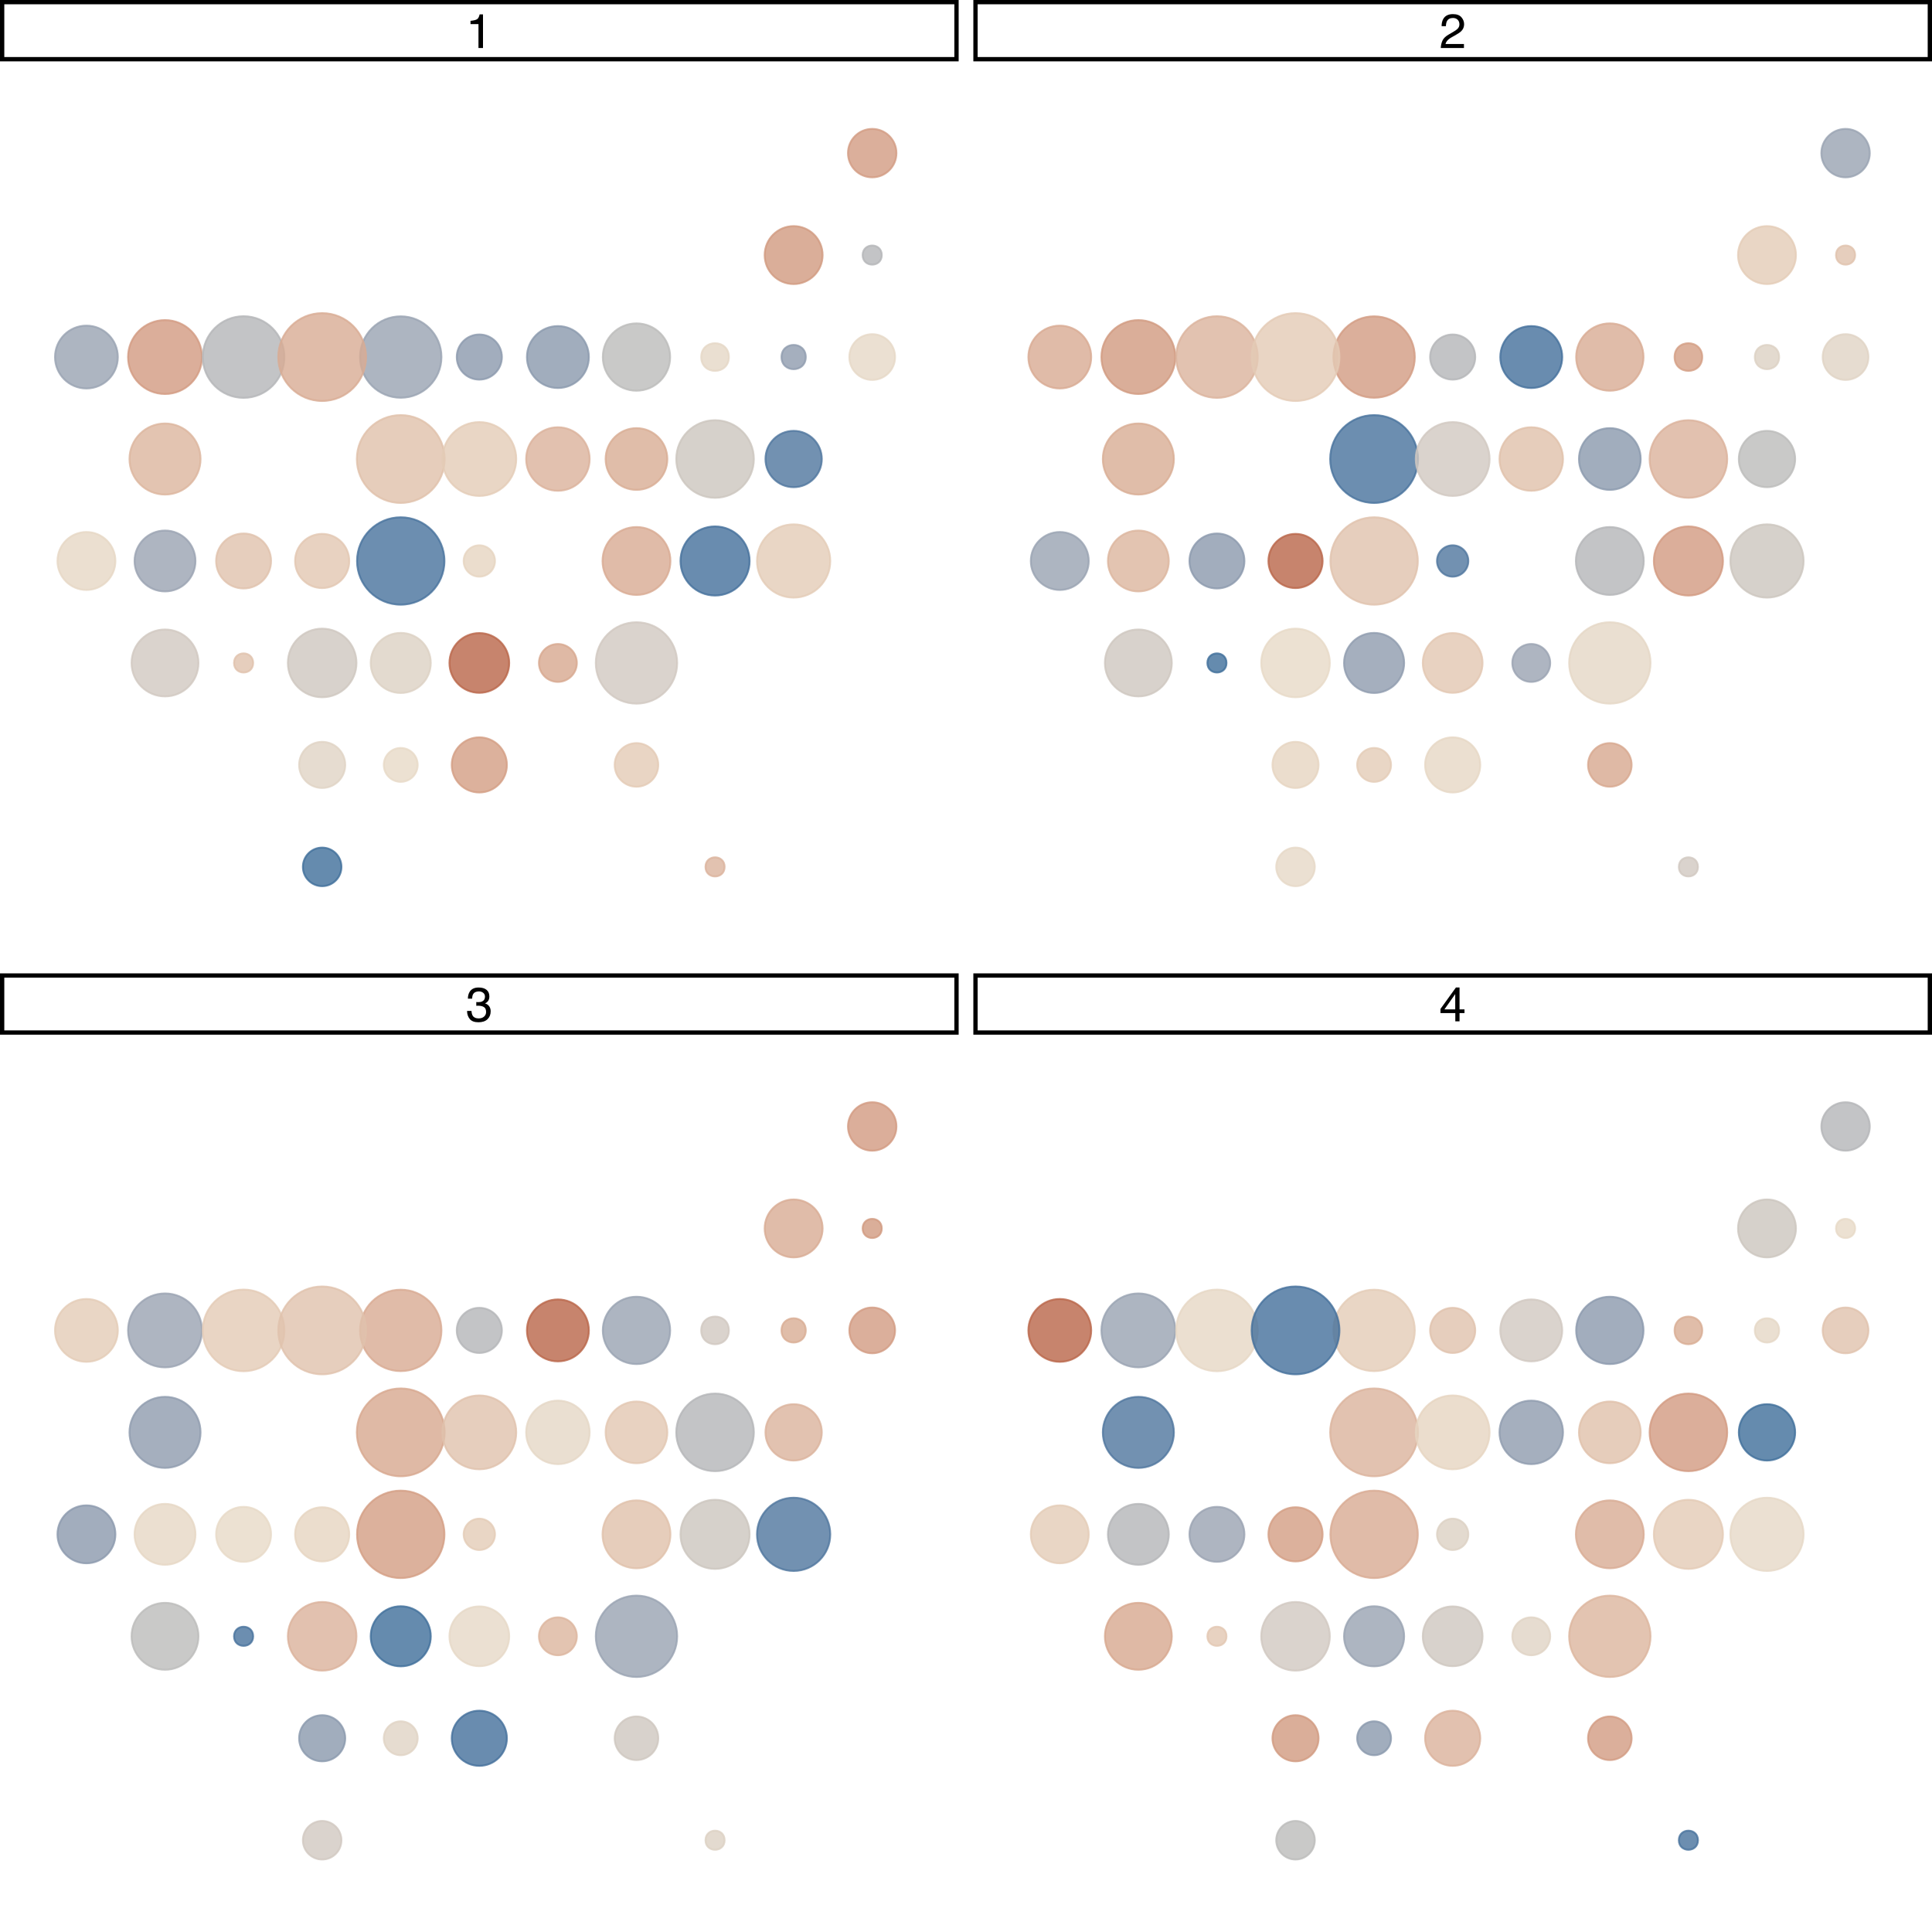 <?xml version="1.0" encoding="UTF-8"?>
<svg xmlns="http://www.w3.org/2000/svg" xmlns:xlink="http://www.w3.org/1999/xlink" width="720pt" height="720pt" viewBox="0 0 720 720" version="1.1">
<defs>
<g>
<symbol overflow="visible" id="glyph0-0">
<path style="stroke:none;" d="M 0.578 0 L 0.578 -12.906 L 10.828 -12.906 L 10.828 0 Z M 9.219 -1.625 L 9.219 -11.297 L 2.203 -11.297 L 2.203 -1.625 Z M 9.219 -1.625 "/>
</symbol>
<symbol overflow="visible" id="glyph0-1">
<path style="stroke:none;" d="M 4.672 0.344 C 3.18 0.344 2.102 -0.062 1.438 -0.875 C 0.77 -1.695 0.438 -2.695 0.438 -3.875 L 2.078 -3.875 C 2.148 -3.051 2.305 -2.457 2.547 -2.094 C 2.953 -1.426 3.691 -1.094 4.766 -1.094 C 5.598 -1.094 6.266 -1.316 6.766 -1.766 C 7.273 -2.211 7.531 -2.785 7.531 -3.484 C 7.531 -4.359 7.266 -4.969 6.734 -5.312 C 6.203 -5.656 5.461 -5.828 4.516 -5.828 C 4.41 -5.828 4.301 -5.82 4.188 -5.812 C 4.082 -5.812 3.977 -5.812 3.875 -5.812 L 3.875 -7.203 C 4.031 -7.191 4.164 -7.18 4.281 -7.172 C 4.395 -7.16 4.516 -7.156 4.641 -7.156 C 5.234 -7.156 5.719 -7.25 6.094 -7.438 C 6.77 -7.77 7.109 -8.359 7.109 -9.203 C 7.109 -9.828 6.883 -10.305 6.438 -10.641 C 5.988 -10.984 5.469 -11.156 4.875 -11.156 C 3.82 -11.156 3.094 -10.805 2.688 -10.109 C 2.469 -9.723 2.344 -9.172 2.312 -8.453 L 0.75 -8.453 C 0.75 -9.391 0.938 -10.188 1.312 -10.844 C 1.957 -12.02 3.094 -12.609 4.719 -12.609 C 6 -12.609 6.988 -12.32 7.688 -11.75 C 8.395 -11.176 8.75 -10.348 8.75 -9.266 C 8.75 -8.492 8.539 -7.867 8.125 -7.391 C 7.863 -7.086 7.531 -6.852 7.125 -6.688 C 7.781 -6.5 8.297 -6.145 8.672 -5.625 C 9.047 -5.113 9.234 -4.484 9.234 -3.734 C 9.234 -2.523 8.836 -1.539 8.047 -0.781 C 7.254 -0.031 6.129 0.344 4.672 0.344 Z M 4.672 0.344 "/>
</symbol>
<symbol overflow="visible" id="glyph0-2">
<path style="stroke:none;" d="M 5.953 -4.453 L 5.953 -10.156 L 1.922 -4.453 Z M 5.984 0 L 5.984 -3.078 L 0.453 -3.078 L 0.453 -4.625 L 6.219 -12.625 L 7.562 -12.625 L 7.562 -4.453 L 9.406 -4.453 L 9.406 -3.078 L 7.562 -3.078 L 7.562 0 Z M 5.984 0 "/>
</symbol>
<symbol overflow="visible" id="glyph0-3">
<path style="stroke:none;" d="M 1.719 -8.906 L 1.719 -10.125 C 2.863 -10.238 3.66 -10.426 4.109 -10.688 C 4.566 -10.945 4.906 -11.562 5.125 -12.531 L 6.375 -12.531 L 6.375 0 L 4.688 0 L 4.688 -8.906 Z M 1.719 -8.906 "/>
</symbol>
<symbol overflow="visible" id="glyph0-4">
<path style="stroke:none;" d="M 0.562 0 C 0.625 -1.082 0.848 -2.023 1.234 -2.828 C 1.617 -3.629 2.379 -4.359 3.516 -5.016 L 5.203 -6 C 5.961 -6.438 6.492 -6.812 6.797 -7.125 C 7.273 -7.602 7.516 -8.16 7.516 -8.797 C 7.516 -9.523 7.297 -10.102 6.859 -10.531 C 6.422 -10.969 5.832 -11.188 5.094 -11.188 C 4.008 -11.188 3.258 -10.773 2.844 -9.953 C 2.625 -9.516 2.504 -8.906 2.484 -8.125 L 0.875 -8.125 C 0.883 -9.219 1.086 -10.109 1.484 -10.797 C 2.16 -12.016 3.367 -12.625 5.109 -12.625 C 6.547 -12.625 7.598 -12.234 8.266 -11.453 C 8.93 -10.68 9.266 -9.816 9.266 -8.859 C 9.266 -7.848 8.91 -6.988 8.203 -6.281 C 7.785 -5.863 7.051 -5.359 6 -4.766 L 4.797 -4.094 C 4.211 -3.781 3.758 -3.477 3.438 -3.188 C 2.852 -2.676 2.484 -2.113 2.328 -1.5 L 9.203 -1.5 L 9.203 0 Z M 0.562 0 "/>
</symbol>
</g>
<clipPath id="clip1">
  <path d="M 0 362.738 L 357.262 362.738 L 357.262 385.602 L 0 385.602 Z M 0 362.738 "/>
</clipPath>
<clipPath id="clip2">
  <path d="M 362.738 362.738 L 720 362.738 L 720 385.602 L 362.738 385.602 Z M 362.738 362.738 "/>
</clipPath>
<clipPath id="clip3">
  <path d="M 0 0 L 357.262 0 L 357.262 22.863 L 0 22.863 Z M 0 0 "/>
</clipPath>
<clipPath id="clip4">
  <path d="M 362.738 0 L 720 0 L 720 22.863 L 362.738 22.863 Z M 362.738 0 "/>
</clipPath>
</defs>
<g id="surface27">
<rect x="0" y="0" width="720" height="720" style="fill:rgb(100%,100%,100%);fill-opacity:1;stroke:none;"/>
<path style="fill-rule:nonzero;fill:rgb(86.275%,81.961%,76.471%);fill-opacity:0.8;stroke-width:0.709;stroke-linecap:round;stroke-linejoin:round;stroke:rgb(86.275%,81.961%,76.471%);stroke-opacity:0.8;stroke-miterlimit:10;" d="M 160.531 247.062 C 160.531 253.238 155.523 258.246 149.348 258.246 C 143.168 258.246 138.16 253.238 138.16 247.062 C 138.16 240.883 143.168 235.875 149.348 235.875 C 155.523 235.875 160.531 240.883 160.531 247.062 "/>
<path style="fill-rule:nonzero;fill:rgb(81.569%,78.431%,75.294%);fill-opacity:0.8;stroke-width:0.709;stroke-linecap:round;stroke-linejoin:round;stroke:rgb(81.569%,78.431%,75.294%);stroke-opacity:0.8;stroke-miterlimit:10;" d="M 73.957 247.062 C 73.957 253.941 68.379 259.523 61.496 259.523 C 54.613 259.523 49.035 253.941 49.035 247.062 C 49.035 240.18 54.613 234.598 61.496 234.598 C 68.379 234.598 73.957 240.18 73.957 247.062 "/>
<path style="fill-rule:nonzero;fill:rgb(90.196%,84.314%,76.863%);fill-opacity:0.8;stroke-width:0.709;stroke-linecap:round;stroke-linejoin:round;stroke:rgb(90.196%,84.314%,76.863%);stroke-opacity:0.8;stroke-miterlimit:10;" d="M 43 209.062 C 43 215.02 38.168 219.848 32.211 219.848 C 26.254 219.848 21.426 215.02 21.426 209.062 C 21.426 203.105 26.254 198.273 32.211 198.273 C 38.168 198.273 43 203.105 43 209.062 "/>
<path style="fill-rule:nonzero;fill:rgb(87.843%,76.078%,67.843%);fill-opacity:0.8;stroke-width:0.709;stroke-linecap:round;stroke-linejoin:round;stroke:rgb(87.843%,76.078%,67.843%);stroke-opacity:0.8;stroke-miterlimit:10;" d="M 101.012 209.062 C 101.012 214.715 96.43 219.297 90.777 219.297 C 85.129 219.297 80.547 214.715 80.547 209.062 C 80.547 203.41 85.129 198.828 90.777 198.828 C 96.43 198.828 101.012 203.41 101.012 209.062 "/>
<path style="fill-rule:nonzero;fill:rgb(30.98%,46.275%,61.961%);fill-opacity:0.8;stroke-width:0.709;stroke-linecap:round;stroke-linejoin:round;stroke:rgb(30.98%,46.275%,61.961%);stroke-opacity:0.8;stroke-miterlimit:10;" d="M 306.254 171.062 C 306.254 176.855 301.559 181.551 295.766 181.551 C 289.973 181.551 285.277 176.855 285.277 171.062 C 285.277 165.27 289.973 160.574 295.766 160.574 C 301.559 160.574 306.254 165.27 306.254 171.062 "/>
<path style="fill-rule:nonzero;fill:rgb(89.02%,79.608%,71.373%);fill-opacity:0.8;stroke-width:0.709;stroke-linecap:round;stroke-linejoin:round;stroke:rgb(89.02%,79.608%,71.373%);stroke-opacity:0.8;stroke-miterlimit:10;" d="M 309.406 209.062 C 309.406 216.594 303.297 222.703 295.766 222.703 C 288.23 222.703 282.121 216.594 282.121 209.062 C 282.121 201.527 288.23 195.418 295.766 195.418 C 303.297 195.418 309.406 201.527 309.406 209.062 "/>
<path style="fill-rule:nonzero;fill:rgb(85.882%,70.196%,61.176%);fill-opacity:0.8;stroke-width:0.709;stroke-linecap:round;stroke-linejoin:round;stroke:rgb(85.882%,70.196%,61.176%);stroke-opacity:0.8;stroke-miterlimit:10;" d="M 270.035 323.059 C 270.035 327.801 262.926 327.801 262.926 323.059 C 262.926 318.32 270.035 318.32 270.035 323.059 "/>
<path style="fill-rule:nonzero;fill:rgb(89.02%,79.216%,70.98%);fill-opacity:0.8;stroke-width:0.709;stroke-linecap:round;stroke-linejoin:round;stroke:rgb(89.02%,79.216%,70.98%);stroke-opacity:0.8;stroke-miterlimit:10;" d="M 245.312 285.062 C 245.312 289.543 241.68 293.176 237.199 293.176 C 232.715 293.176 229.082 289.543 229.082 285.062 C 229.082 280.578 232.715 276.945 237.199 276.945 C 241.68 276.945 245.312 280.578 245.312 285.062 "/>
<path style="fill-rule:nonzero;fill:rgb(87.843%,75.294%,66.667%);fill-opacity:0.8;stroke-width:0.709;stroke-linecap:round;stroke-linejoin:round;stroke:rgb(87.843%,75.294%,66.667%);stroke-opacity:0.8;stroke-miterlimit:10;" d="M 165.707 171.062 C 165.707 180.098 158.383 187.422 149.348 187.422 C 140.312 187.422 132.988 180.098 132.988 171.062 C 132.988 162.027 140.312 154.703 149.348 154.703 C 158.383 154.703 165.707 162.027 165.707 171.062 "/>
<path style="fill-rule:nonzero;fill:rgb(82.353%,60.392%,50.588%);fill-opacity:0.8;stroke-width:0.709;stroke-linecap:round;stroke-linejoin:round;stroke:rgb(82.353%,60.392%,50.588%);stroke-opacity:0.8;stroke-miterlimit:10;" d="M 75.262 133.062 C 75.262 140.664 69.098 146.824 61.496 146.824 C 53.895 146.824 47.73 140.664 47.73 133.062 C 47.73 125.461 53.895 119.297 61.496 119.297 C 69.098 119.297 75.262 125.461 75.262 133.062 "/>
<path style="fill-rule:nonzero;fill:rgb(54.51%,60%,67.843%);fill-opacity:0.8;stroke-width:0.709;stroke-linecap:round;stroke-linejoin:round;stroke:rgb(54.51%,60%,67.843%);stroke-opacity:0.8;stroke-miterlimit:10;" d="M 187.031 133.062 C 187.031 137.703 183.27 141.461 178.629 141.461 C 173.988 141.461 170.23 137.703 170.23 133.062 C 170.23 128.422 173.988 124.66 178.629 124.66 C 183.27 124.66 187.031 128.422 187.031 133.062 "/>
<path style="fill-rule:nonzero;fill:rgb(89.02%,79.608%,71.373%);fill-opacity:0.8;stroke-width:0.709;stroke-linecap:round;stroke-linejoin:round;stroke:rgb(89.02%,79.608%,71.373%);stroke-opacity:0.8;stroke-miterlimit:10;" d="M 192.379 171.062 C 192.379 178.656 186.223 184.809 178.629 184.809 C 171.035 184.809 164.879 178.656 164.879 171.062 C 164.879 163.469 171.035 157.312 178.629 157.312 C 186.223 157.312 192.379 163.469 192.379 171.062 "/>
<path style="fill-rule:nonzero;fill:rgb(80.784%,78.039%,74.902%);fill-opacity:0.8;stroke-width:0.709;stroke-linecap:round;stroke-linejoin:round;stroke:rgb(80.784%,78.039%,74.902%);stroke-opacity:0.8;stroke-miterlimit:10;" d="M 132.84 247.062 C 132.84 254.117 127.117 259.836 120.062 259.836 C 113.008 259.836 107.289 254.117 107.289 247.062 C 107.289 240.004 113.008 234.285 120.062 234.285 C 127.117 234.285 132.84 240.004 132.84 247.062 "/>
<path style="fill-rule:nonzero;fill:rgb(90.196%,83.137%,75.294%);fill-opacity:0.8;stroke-width:0.709;stroke-linecap:round;stroke-linejoin:round;stroke:rgb(90.196%,83.137%,75.294%);stroke-opacity:0.8;stroke-miterlimit:10;" d="M 184.461 209.062 C 184.461 212.281 181.852 214.891 178.629 214.891 C 175.41 214.891 172.801 212.281 172.801 209.062 C 172.801 205.84 175.41 203.23 178.629 203.23 C 181.852 203.23 184.461 205.84 184.461 209.062 "/>
<path style="fill-rule:nonzero;fill:rgb(90.588%,85.098%,77.647%);fill-opacity:0.8;stroke-width:0.709;stroke-linecap:round;stroke-linejoin:round;stroke:rgb(90.588%,85.098%,77.647%);stroke-opacity:0.8;stroke-miterlimit:10;" d="M 155.652 285.062 C 155.652 288.543 152.828 291.367 149.348 291.367 C 145.863 291.367 143.039 288.543 143.039 285.062 C 143.039 281.578 145.863 278.754 149.348 278.754 C 152.828 278.754 155.652 281.578 155.652 285.062 "/>
<path style="fill-rule:nonzero;fill:rgb(90.196%,84.706%,77.647%);fill-opacity:0.8;stroke-width:0.709;stroke-linecap:round;stroke-linejoin:round;stroke:rgb(90.196%,84.706%,77.647%);stroke-opacity:0.8;stroke-miterlimit:10;" d="M 333.562 133.062 C 333.562 137.766 329.75 141.578 325.047 141.578 C 320.344 141.578 316.531 137.766 316.531 133.062 C 316.531 128.359 320.344 124.547 325.047 124.547 C 329.75 124.547 333.562 128.359 333.562 133.062 "/>
<path style="fill-rule:nonzero;fill:rgb(26.667%,43.922%,60.784%);fill-opacity:0.8;stroke-width:0.709;stroke-linecap:round;stroke-linejoin:round;stroke:rgb(26.667%,43.922%,60.784%);stroke-opacity:0.8;stroke-miterlimit:10;" d="M 279.352 209.062 C 279.352 216.168 273.59 221.93 266.48 221.93 C 259.371 221.93 253.609 216.168 253.609 209.062 C 253.609 201.953 259.371 196.191 266.48 196.191 C 273.59 196.191 279.352 201.953 279.352 209.062 "/>
<path style="fill-rule:nonzero;fill:rgb(82.353%,60.784%,50.98%);fill-opacity:0.8;stroke-width:0.709;stroke-linecap:round;stroke-linejoin:round;stroke:rgb(82.353%,60.784%,50.98%);stroke-opacity:0.8;stroke-miterlimit:10;" d="M 334.066 57.062 C 334.066 62.039 330.027 66.078 325.047 66.078 C 320.07 66.078 316.031 62.039 316.031 57.062 C 316.031 52.082 320.07 48.047 325.047 48.047 C 330.027 48.047 334.066 52.082 334.066 57.062 "/>
<path style="fill-rule:nonzero;fill:rgb(73.725%,73.333%,72.941%);fill-opacity:0.8;stroke-width:0.709;stroke-linecap:round;stroke-linejoin:round;stroke:rgb(73.725%,73.333%,72.941%);stroke-opacity:0.8;stroke-miterlimit:10;" d="M 249.738 133.062 C 249.738 139.988 244.121 145.602 237.199 145.602 C 230.273 145.602 224.656 139.988 224.656 133.062 C 224.656 126.137 230.273 120.523 237.199 120.523 C 244.121 120.523 249.738 126.137 249.738 133.062 "/>
<path style="fill-rule:nonzero;fill:rgb(60%,63.922%,69.412%);fill-opacity:0.8;stroke-width:0.709;stroke-linecap:round;stroke-linejoin:round;stroke:rgb(60%,63.922%,69.412%);stroke-opacity:0.8;stroke-miterlimit:10;" d="M 164.508 133.062 C 164.508 141.434 157.723 148.223 149.348 148.223 C 140.973 148.223 134.184 141.434 134.184 133.062 C 134.184 124.688 140.973 117.898 149.348 117.898 C 157.723 117.898 164.508 124.688 164.508 133.062 "/>
<path style="fill-rule:nonzero;fill:rgb(27.843%,44.706%,61.176%);fill-opacity:0.8;stroke-width:0.709;stroke-linecap:round;stroke-linejoin:round;stroke:rgb(27.843%,44.706%,61.176%);stroke-opacity:0.8;stroke-miterlimit:10;" d="M 165.625 209.062 C 165.625 218.051 158.336 225.34 149.348 225.34 C 140.355 225.34 133.066 218.051 133.066 209.062 C 133.066 200.07 140.355 192.781 149.348 192.781 C 158.336 192.781 165.625 200.07 165.625 209.062 "/>
<path style="fill-rule:nonzero;fill:rgb(82.745%,61.569%,51.373%);fill-opacity:0.8;stroke-width:0.709;stroke-linecap:round;stroke-linejoin:round;stroke:rgb(82.745%,61.569%,51.373%);stroke-opacity:0.8;stroke-miterlimit:10;" d="M 188.898 285.062 C 188.898 290.73 184.301 295.328 178.629 295.328 C 172.961 295.328 168.363 290.73 168.363 285.062 C 168.363 279.391 172.961 274.793 178.629 274.793 C 184.301 274.793 188.898 279.391 188.898 285.062 "/>
<path style="fill-rule:nonzero;fill:rgb(70.588%,70.98%,72.157%);fill-opacity:0.8;stroke-width:0.709;stroke-linecap:round;stroke-linejoin:round;stroke:rgb(70.588%,70.98%,72.157%);stroke-opacity:0.8;stroke-miterlimit:10;" d="M 105.984 133.062 C 105.984 141.457 99.176 148.266 90.777 148.266 C 82.383 148.266 75.574 141.457 75.574 133.062 C 75.574 124.664 82.383 117.855 90.777 117.855 C 99.176 117.855 105.984 124.664 105.984 133.062 "/>
<path style="fill-rule:nonzero;fill:rgb(84.314%,65.882%,56.078%);fill-opacity:0.8;stroke-width:0.709;stroke-linecap:round;stroke-linejoin:round;stroke:rgb(84.314%,65.882%,56.078%);stroke-opacity:0.8;stroke-miterlimit:10;" d="M 214.965 247.062 C 214.965 250.957 211.809 254.113 207.914 254.113 C 204.02 254.113 200.859 250.957 200.859 247.062 C 200.859 243.164 204.02 240.008 207.914 240.008 C 211.809 240.008 214.965 243.164 214.965 247.062 "/>
<path style="fill-rule:nonzero;fill:rgb(84.706%,67.059%,57.647%);fill-opacity:0.8;stroke-width:0.709;stroke-linecap:round;stroke-linejoin:round;stroke:rgb(84.706%,67.059%,57.647%);stroke-opacity:0.8;stroke-miterlimit:10;" d="M 136.422 133.062 C 136.422 142.098 129.098 149.422 120.062 149.422 C 111.027 149.422 103.703 142.098 103.703 133.062 C 103.703 124.027 111.027 116.703 120.062 116.703 C 129.098 116.703 136.422 124.027 136.422 133.062 "/>
<path style="fill-rule:nonzero;fill:rgb(88.627%,78.039%,69.412%);fill-opacity:0.8;stroke-width:0.709;stroke-linecap:round;stroke-linejoin:round;stroke:rgb(88.627%,78.039%,69.412%);stroke-opacity:0.8;stroke-miterlimit:10;" d="M 130.148 209.062 C 130.148 214.633 125.633 219.148 120.062 219.148 C 114.492 219.148 109.977 214.633 109.977 209.062 C 109.977 203.488 114.492 198.973 120.062 198.973 C 125.633 198.973 130.148 203.488 130.148 209.062 "/>
<path style="fill-rule:nonzero;fill:rgb(70.588%,70.98%,72.157%);fill-opacity:0.8;stroke-width:0.709;stroke-linecap:round;stroke-linejoin:round;stroke:rgb(70.588%,70.98%,72.157%);stroke-opacity:0.8;stroke-miterlimit:10;" d="M 328.605 95.062 C 328.605 99.801 321.492 99.801 321.492 95.062 C 321.492 90.32 328.605 90.32 328.605 95.062 "/>
<path style="fill-rule:nonzero;fill:rgb(79.608%,77.255%,74.51%);fill-opacity:0.8;stroke-width:0.709;stroke-linecap:round;stroke-linejoin:round;stroke:rgb(79.608%,77.255%,74.51%);stroke-opacity:0.8;stroke-miterlimit:10;" d="M 280.934 171.062 C 280.934 179.043 274.461 185.512 266.48 185.512 C 258.5 185.512 252.031 179.043 252.031 171.062 C 252.031 163.078 258.5 156.609 266.48 156.609 C 274.461 156.609 280.934 163.078 280.934 171.062 "/>
<path style="fill-rule:nonzero;fill:rgb(87.843%,76.078%,67.451%);fill-opacity:0.8;stroke-width:0.709;stroke-linecap:round;stroke-linejoin:round;stroke:rgb(87.843%,76.078%,67.451%);stroke-opacity:0.8;stroke-miterlimit:10;" d="M 94.336 247.062 C 94.336 251.801 87.223 251.801 87.223 247.062 C 87.223 242.32 94.336 242.32 94.336 247.062 "/>
<path style="fill-rule:nonzero;fill:rgb(86.275%,70.98%,61.961%);fill-opacity:0.8;stroke-width:0.709;stroke-linecap:round;stroke-linejoin:round;stroke:rgb(86.275%,70.98%,61.961%);stroke-opacity:0.8;stroke-miterlimit:10;" d="M 74.73 171.062 C 74.73 178.371 68.805 184.297 61.496 184.297 C 54.188 184.297 48.262 178.371 48.262 171.062 C 48.262 163.75 54.188 157.824 61.496 157.824 C 68.805 157.824 74.73 163.75 74.73 171.062 "/>
<path style="fill-rule:nonzero;fill:rgb(89.804%,84.314%,77.255%);fill-opacity:0.8;stroke-width:0.709;stroke-linecap:round;stroke-linejoin:round;stroke:rgb(89.804%,84.314%,77.255%);stroke-opacity:0.8;stroke-miterlimit:10;" d="M 271.625 133.062 C 271.625 139.922 261.336 139.922 261.336 133.062 C 261.336 126.203 271.625 126.203 271.625 133.062 "/>
<path style="fill-rule:nonzero;fill:rgb(85.882%,69.804%,60.784%);fill-opacity:0.8;stroke-width:0.709;stroke-linecap:round;stroke-linejoin:round;stroke:rgb(85.882%,69.804%,60.784%);stroke-opacity:0.8;stroke-miterlimit:10;" d="M 219.738 171.062 C 219.738 177.59 214.445 182.887 207.914 182.887 C 201.383 182.887 196.09 177.59 196.09 171.062 C 196.09 164.531 201.383 159.238 207.914 159.238 C 214.445 159.238 219.738 164.531 219.738 171.062 "/>
<path style="fill-rule:nonzero;fill:rgb(87.451%,82.745%,76.863%);fill-opacity:0.8;stroke-width:0.709;stroke-linecap:round;stroke-linejoin:round;stroke:rgb(87.451%,82.745%,76.863%);stroke-opacity:0.8;stroke-miterlimit:10;" d="M 128.648 285.062 C 128.648 289.801 124.805 293.645 120.062 293.645 C 115.32 293.645 111.477 289.801 111.477 285.062 C 111.477 280.32 115.32 276.477 120.062 276.477 C 124.805 276.477 128.648 280.32 128.648 285.062 "/>
<path style="fill-rule:nonzero;fill:rgb(84.706%,67.451%,57.647%);fill-opacity:0.8;stroke-width:0.709;stroke-linecap:round;stroke-linejoin:round;stroke:rgb(84.706%,67.451%,57.647%);stroke-opacity:0.8;stroke-miterlimit:10;" d="M 248.691 171.062 C 248.691 177.41 243.547 182.555 237.199 182.555 C 230.852 182.555 225.703 177.41 225.703 171.062 C 225.703 164.715 230.852 159.566 237.199 159.566 C 243.547 159.566 248.691 164.715 248.691 171.062 "/>
<path style="fill-rule:nonzero;fill:rgb(55.686%,60.784%,68.235%);fill-opacity:0.8;stroke-width:0.709;stroke-linecap:round;stroke-linejoin:round;stroke:rgb(55.686%,60.784%,68.235%);stroke-opacity:0.8;stroke-miterlimit:10;" d="M 300.277 133.062 C 300.277 139.078 291.254 139.078 291.254 133.062 C 291.254 127.047 300.277 127.047 300.277 133.062 "/>
<path style="fill-rule:nonzero;fill:rgb(81.569%,78.431%,75.294%);fill-opacity:0.8;stroke-width:0.709;stroke-linecap:round;stroke-linejoin:round;stroke:rgb(81.569%,78.431%,75.294%);stroke-opacity:0.8;stroke-miterlimit:10;" d="M 252.355 247.062 C 252.355 255.43 245.566 262.219 237.199 262.219 C 228.828 262.219 222.039 255.43 222.039 247.062 C 222.039 238.691 228.828 231.902 237.199 231.902 C 245.566 231.902 252.355 238.691 252.355 247.062 "/>
<path style="fill-rule:nonzero;fill:rgb(72.549%,39.608%,28.627%);fill-opacity:0.8;stroke-width:0.709;stroke-linecap:round;stroke-linejoin:round;stroke:rgb(72.549%,39.608%,28.627%);stroke-opacity:0.8;stroke-miterlimit:10;" d="M 189.758 247.062 C 189.758 253.207 184.777 258.188 178.629 258.188 C 172.484 258.188 167.504 253.207 167.504 247.062 C 167.504 240.914 172.484 235.934 178.629 235.934 C 184.777 235.934 189.758 240.914 189.758 247.062 "/>
<path style="fill-rule:nonzero;fill:rgb(24.706%,43.137%,60.392%);fill-opacity:0.8;stroke-width:0.709;stroke-linecap:round;stroke-linejoin:round;stroke:rgb(24.706%,43.137%,60.392%);stroke-opacity:0.8;stroke-miterlimit:10;" d="M 127.238 323.059 C 127.238 327.023 124.027 330.238 120.062 330.238 C 116.098 330.238 112.887 327.023 112.887 323.059 C 112.887 319.098 116.098 315.883 120.062 315.883 C 124.027 315.883 127.238 319.098 127.238 323.059 "/>
<path style="fill-rule:nonzero;fill:rgb(60.392%,63.922%,69.412%);fill-opacity:0.8;stroke-width:0.709;stroke-linecap:round;stroke-linejoin:round;stroke:rgb(60.392%,63.922%,69.412%);stroke-opacity:0.8;stroke-miterlimit:10;" d="M 72.836 209.062 C 72.836 215.324 67.758 220.398 61.496 220.398 C 55.234 220.398 50.156 215.324 50.156 209.062 C 50.156 202.797 55.234 197.723 61.496 197.723 C 67.758 197.723 72.836 202.797 72.836 209.062 "/>
<path style="fill-rule:nonzero;fill:rgb(84.706%,66.667%,57.255%);fill-opacity:0.8;stroke-width:0.709;stroke-linecap:round;stroke-linejoin:round;stroke:rgb(84.706%,66.667%,57.255%);stroke-opacity:0.8;stroke-miterlimit:10;" d="M 249.84 209.062 C 249.84 216.043 244.18 221.703 237.199 221.703 C 230.215 221.703 224.555 216.043 224.555 209.062 C 224.555 202.078 230.215 196.418 237.199 196.418 C 244.18 196.418 249.84 202.078 249.84 209.062 "/>
<path style="fill-rule:nonzero;fill:rgb(81.961%,60.392%,50.196%);fill-opacity:0.8;stroke-width:0.709;stroke-linecap:round;stroke-linejoin:round;stroke:rgb(81.961%,60.392%,50.196%);stroke-opacity:0.8;stroke-miterlimit:10;" d="M 306.551 95.062 C 306.551 101.02 301.723 105.848 295.766 105.848 C 289.809 105.848 284.98 101.02 284.98 95.062 C 284.98 89.105 289.809 84.277 295.766 84.277 C 301.723 84.277 306.551 89.105 306.551 95.062 "/>
<path style="fill-rule:nonzero;fill:rgb(60%,63.529%,69.412%);fill-opacity:0.8;stroke-width:0.709;stroke-linecap:round;stroke-linejoin:round;stroke:rgb(60%,63.529%,69.412%);stroke-opacity:0.8;stroke-miterlimit:10;" d="M 43.91 133.062 C 43.91 139.523 38.672 144.762 32.211 144.762 C 25.75 144.762 20.512 139.523 20.512 133.062 C 20.512 126.602 25.75 121.363 32.211 121.363 C 38.672 121.363 43.91 126.602 43.91 133.062 "/>
<path style="fill-rule:nonzero;fill:rgb(53.725%,59.608%,67.451%);fill-opacity:0.8;stroke-width:0.709;stroke-linecap:round;stroke-linejoin:round;stroke:rgb(53.725%,59.608%,67.451%);stroke-opacity:0.8;stroke-miterlimit:10;" d="M 219.449 133.062 C 219.449 139.43 214.285 144.594 207.914 144.594 C 201.543 144.594 196.379 139.43 196.379 133.062 C 196.379 126.691 201.543 121.527 207.914 121.527 C 214.285 121.527 219.449 126.691 219.449 133.062 "/>
<path style="fill-rule:nonzero;fill:rgb(24.706%,43.137%,60.392%);fill-opacity:0.8;stroke-width:0.709;stroke-linecap:round;stroke-linejoin:round;stroke:rgb(24.706%,43.137%,60.392%);stroke-opacity:0.8;stroke-miterlimit:10;" d="M 160.531 609.801 C 160.531 615.977 155.523 620.988 149.348 620.988 C 143.168 620.988 138.16 615.977 138.16 609.801 C 138.16 603.621 143.168 598.613 149.348 598.613 C 155.523 598.613 160.531 603.621 160.531 609.801 "/>
<path style="fill-rule:nonzero;fill:rgb(73.725%,73.333%,72.941%);fill-opacity:0.8;stroke-width:0.709;stroke-linecap:round;stroke-linejoin:round;stroke:rgb(73.725%,73.333%,72.941%);stroke-opacity:0.8;stroke-miterlimit:10;" d="M 73.957 609.801 C 73.957 616.684 68.379 622.262 61.496 622.262 C 54.613 622.262 49.035 616.684 49.035 609.801 C 49.035 602.918 54.613 597.34 61.496 597.34 C 68.379 597.34 73.957 602.918 73.957 609.801 "/>
<path style="fill-rule:nonzero;fill:rgb(54.51%,60%,67.843%);fill-opacity:0.8;stroke-width:0.709;stroke-linecap:round;stroke-linejoin:round;stroke:rgb(54.51%,60%,67.843%);stroke-opacity:0.8;stroke-miterlimit:10;" d="M 43 571.801 C 43 577.758 38.168 582.586 32.211 582.586 C 26.254 582.586 21.426 577.758 21.426 571.801 C 21.426 565.844 26.254 561.016 32.211 561.016 C 38.168 561.016 43 565.844 43 571.801 "/>
<path style="fill-rule:nonzero;fill:rgb(90.588%,85.098%,77.647%);fill-opacity:0.8;stroke-width:0.709;stroke-linecap:round;stroke-linejoin:round;stroke:rgb(90.588%,85.098%,77.647%);stroke-opacity:0.8;stroke-miterlimit:10;" d="M 101.012 571.801 C 101.012 577.453 96.43 582.035 90.777 582.035 C 85.129 582.035 80.547 577.453 80.547 571.801 C 80.547 566.148 85.129 561.566 90.777 561.566 C 96.43 561.566 101.012 566.148 101.012 571.801 "/>
<path style="fill-rule:nonzero;fill:rgb(85.882%,70.196%,61.176%);fill-opacity:0.8;stroke-width:0.709;stroke-linecap:round;stroke-linejoin:round;stroke:rgb(85.882%,70.196%,61.176%);stroke-opacity:0.8;stroke-miterlimit:10;" d="M 306.254 533.801 C 306.254 539.594 301.559 544.289 295.766 544.289 C 289.973 544.289 285.277 539.594 285.277 533.801 C 285.277 528.008 289.973 523.312 295.766 523.312 C 301.559 523.312 306.254 528.008 306.254 533.801 "/>
<path style="fill-rule:nonzero;fill:rgb(30.98%,46.275%,61.961%);fill-opacity:0.8;stroke-width:0.709;stroke-linecap:round;stroke-linejoin:round;stroke:rgb(30.98%,46.275%,61.961%);stroke-opacity:0.8;stroke-miterlimit:10;" d="M 309.406 571.801 C 309.406 579.336 303.297 585.441 295.766 585.441 C 288.23 585.441 282.121 579.336 282.121 571.801 C 282.121 564.266 288.23 558.16 295.766 558.16 C 303.297 558.16 309.406 564.266 309.406 571.801 "/>
<path style="fill-rule:nonzero;fill:rgb(86.275%,81.961%,76.471%);fill-opacity:0.8;stroke-width:0.709;stroke-linecap:round;stroke-linejoin:round;stroke:rgb(86.275%,81.961%,76.471%);stroke-opacity:0.8;stroke-miterlimit:10;" d="M 270.035 685.801 C 270.035 690.539 262.926 690.539 262.926 685.801 C 262.926 681.059 270.035 681.059 270.035 685.801 "/>
<path style="fill-rule:nonzero;fill:rgb(80.784%,78.039%,74.902%);fill-opacity:0.8;stroke-width:0.709;stroke-linecap:round;stroke-linejoin:round;stroke:rgb(80.784%,78.039%,74.902%);stroke-opacity:0.8;stroke-miterlimit:10;" d="M 245.312 647.801 C 245.312 652.281 241.68 655.914 237.199 655.914 C 232.715 655.914 229.082 652.281 229.082 647.801 C 229.082 643.32 232.715 639.684 237.199 639.684 C 241.68 639.684 245.312 643.32 245.312 647.801 "/>
<path style="fill-rule:nonzero;fill:rgb(84.314%,65.882%,56.078%);fill-opacity:0.8;stroke-width:0.709;stroke-linecap:round;stroke-linejoin:round;stroke:rgb(84.314%,65.882%,56.078%);stroke-opacity:0.8;stroke-miterlimit:10;" d="M 165.707 533.801 C 165.707 542.836 158.383 550.16 149.348 550.16 C 140.312 550.16 132.988 542.836 132.988 533.801 C 132.988 524.766 140.312 517.441 149.348 517.441 C 158.383 517.441 165.707 524.766 165.707 533.801 "/>
<path style="fill-rule:nonzero;fill:rgb(60.392%,63.922%,69.412%);fill-opacity:0.8;stroke-width:0.709;stroke-linecap:round;stroke-linejoin:round;stroke:rgb(60.392%,63.922%,69.412%);stroke-opacity:0.8;stroke-miterlimit:10;" d="M 75.262 495.801 C 75.262 503.402 69.098 509.566 61.496 509.566 C 53.895 509.566 47.73 503.402 47.73 495.801 C 47.73 488.199 53.895 482.035 61.496 482.035 C 69.098 482.035 75.262 488.199 75.262 495.801 "/>
<path style="fill-rule:nonzero;fill:rgb(70.588%,70.98%,72.157%);fill-opacity:0.8;stroke-width:0.709;stroke-linecap:round;stroke-linejoin:round;stroke:rgb(70.588%,70.98%,72.157%);stroke-opacity:0.8;stroke-miterlimit:10;" d="M 187.031 495.801 C 187.031 500.441 183.27 504.203 178.629 504.203 C 173.988 504.203 170.23 500.441 170.23 495.801 C 170.23 491.16 173.988 487.398 178.629 487.398 C 183.27 487.398 187.031 491.16 187.031 495.801 "/>
<path style="fill-rule:nonzero;fill:rgb(87.843%,76.078%,67.843%);fill-opacity:0.8;stroke-width:0.709;stroke-linecap:round;stroke-linejoin:round;stroke:rgb(87.843%,76.078%,67.843%);stroke-opacity:0.8;stroke-miterlimit:10;" d="M 192.379 533.801 C 192.379 541.395 186.223 547.551 178.629 547.551 C 171.035 547.551 164.879 541.395 164.879 533.801 C 164.879 526.207 171.035 520.051 178.629 520.051 C 186.223 520.051 192.379 526.207 192.379 533.801 "/>
<path style="fill-rule:nonzero;fill:rgb(85.882%,69.804%,60.784%);fill-opacity:0.8;stroke-width:0.709;stroke-linecap:round;stroke-linejoin:round;stroke:rgb(85.882%,69.804%,60.784%);stroke-opacity:0.8;stroke-miterlimit:10;" d="M 132.84 609.801 C 132.84 616.855 127.117 622.578 120.062 622.578 C 113.008 622.578 107.289 616.855 107.289 609.801 C 107.289 602.746 113.008 597.023 120.062 597.023 C 127.117 597.023 132.84 602.746 132.84 609.801 "/>
<path style="fill-rule:nonzero;fill:rgb(89.02%,79.608%,71.373%);fill-opacity:0.8;stroke-width:0.709;stroke-linecap:round;stroke-linejoin:round;stroke:rgb(89.02%,79.608%,71.373%);stroke-opacity:0.8;stroke-miterlimit:10;" d="M 184.461 571.801 C 184.461 575.02 181.852 577.629 178.629 577.629 C 175.41 577.629 172.801 575.02 172.801 571.801 C 172.801 568.582 175.41 565.969 178.629 565.969 C 181.852 565.969 184.461 568.582 184.461 571.801 "/>
<path style="fill-rule:nonzero;fill:rgb(87.451%,82.745%,76.863%);fill-opacity:0.8;stroke-width:0.709;stroke-linecap:round;stroke-linejoin:round;stroke:rgb(87.451%,82.745%,76.863%);stroke-opacity:0.8;stroke-miterlimit:10;" d="M 155.652 647.801 C 155.652 651.281 152.828 654.105 149.348 654.105 C 145.863 654.105 143.039 651.281 143.039 647.801 C 143.039 644.316 145.863 641.496 149.348 641.496 C 152.828 641.496 155.652 644.316 155.652 647.801 "/>
<path style="fill-rule:nonzero;fill:rgb(82.353%,60.784%,50.98%);fill-opacity:0.8;stroke-width:0.709;stroke-linecap:round;stroke-linejoin:round;stroke:rgb(82.353%,60.784%,50.98%);stroke-opacity:0.8;stroke-miterlimit:10;" d="M 333.562 495.801 C 333.562 500.504 329.75 504.316 325.047 504.316 C 320.344 504.316 316.531 500.504 316.531 495.801 C 316.531 491.098 320.344 487.285 325.047 487.285 C 329.75 487.285 333.562 491.098 333.562 495.801 "/>
<path style="fill-rule:nonzero;fill:rgb(79.608%,77.255%,74.51%);fill-opacity:0.8;stroke-width:0.709;stroke-linecap:round;stroke-linejoin:round;stroke:rgb(79.608%,77.255%,74.51%);stroke-opacity:0.8;stroke-miterlimit:10;" d="M 279.352 571.801 C 279.352 578.91 273.59 584.672 266.48 584.672 C 259.371 584.672 253.609 578.91 253.609 571.801 C 253.609 564.691 259.371 558.93 266.48 558.93 C 273.59 558.93 279.352 564.691 279.352 571.801 "/>
<path style="fill-rule:nonzero;fill:rgb(82.353%,60.392%,50.588%);fill-opacity:0.8;stroke-width:0.709;stroke-linecap:round;stroke-linejoin:round;stroke:rgb(82.353%,60.392%,50.588%);stroke-opacity:0.8;stroke-miterlimit:10;" d="M 334.066 419.801 C 334.066 424.781 330.027 428.816 325.047 428.816 C 320.07 428.816 316.031 424.781 316.031 419.801 C 316.031 414.82 320.07 410.785 325.047 410.785 C 330.027 410.785 334.066 414.82 334.066 419.801 "/>
<path style="fill-rule:nonzero;fill:rgb(60%,63.922%,69.412%);fill-opacity:0.8;stroke-width:0.709;stroke-linecap:round;stroke-linejoin:round;stroke:rgb(60%,63.922%,69.412%);stroke-opacity:0.8;stroke-miterlimit:10;" d="M 249.738 495.801 C 249.738 502.727 244.121 508.34 237.199 508.34 C 230.273 508.34 224.656 502.727 224.656 495.801 C 224.656 488.875 230.273 483.262 237.199 483.262 C 244.121 483.262 249.738 488.875 249.738 495.801 "/>
<path style="fill-rule:nonzero;fill:rgb(84.706%,66.667%,57.255%);fill-opacity:0.8;stroke-width:0.709;stroke-linecap:round;stroke-linejoin:round;stroke:rgb(84.706%,66.667%,57.255%);stroke-opacity:0.8;stroke-miterlimit:10;" d="M 164.508 495.801 C 164.508 504.176 157.723 510.965 149.348 510.965 C 140.973 510.965 134.184 504.176 134.184 495.801 C 134.184 487.426 140.973 480.637 149.348 480.637 C 157.723 480.637 164.508 487.426 164.508 495.801 "/>
<path style="fill-rule:nonzero;fill:rgb(82.745%,61.569%,51.373%);fill-opacity:0.8;stroke-width:0.709;stroke-linecap:round;stroke-linejoin:round;stroke:rgb(82.745%,61.569%,51.373%);stroke-opacity:0.8;stroke-miterlimit:10;" d="M 165.625 571.801 C 165.625 580.793 158.336 588.082 149.348 588.082 C 140.355 588.082 133.066 580.793 133.066 571.801 C 133.066 562.809 140.355 555.52 149.348 555.52 C 158.336 555.52 165.625 562.809 165.625 571.801 "/>
<path style="fill-rule:nonzero;fill:rgb(26.667%,43.922%,60.784%);fill-opacity:0.8;stroke-width:0.709;stroke-linecap:round;stroke-linejoin:round;stroke:rgb(26.667%,43.922%,60.784%);stroke-opacity:0.8;stroke-miterlimit:10;" d="M 188.898 647.801 C 188.898 653.473 184.301 658.07 178.629 658.07 C 172.961 658.07 168.363 653.473 168.363 647.801 C 168.363 642.129 172.961 637.531 178.629 637.531 C 184.301 637.531 188.898 642.129 188.898 647.801 "/>
<path style="fill-rule:nonzero;fill:rgb(89.02%,79.216%,70.98%);fill-opacity:0.8;stroke-width:0.709;stroke-linecap:round;stroke-linejoin:round;stroke:rgb(89.02%,79.216%,70.98%);stroke-opacity:0.8;stroke-miterlimit:10;" d="M 105.984 495.801 C 105.984 504.199 99.176 511.008 90.777 511.008 C 82.383 511.008 75.574 504.199 75.574 495.801 C 75.574 487.402 82.383 480.598 90.777 480.598 C 99.176 480.598 105.984 487.402 105.984 495.801 "/>
<path style="fill-rule:nonzero;fill:rgb(86.275%,70.98%,61.961%);fill-opacity:0.8;stroke-width:0.709;stroke-linecap:round;stroke-linejoin:round;stroke:rgb(86.275%,70.98%,61.961%);stroke-opacity:0.8;stroke-miterlimit:10;" d="M 214.965 609.801 C 214.965 613.695 211.809 616.852 207.914 616.852 C 204.02 616.852 200.859 613.695 200.859 609.801 C 200.859 605.906 204.02 602.746 207.914 602.746 C 211.809 602.746 214.965 605.906 214.965 609.801 "/>
<path style="fill-rule:nonzero;fill:rgb(87.843%,76.078%,67.451%);fill-opacity:0.8;stroke-width:0.709;stroke-linecap:round;stroke-linejoin:round;stroke:rgb(87.843%,76.078%,67.451%);stroke-opacity:0.8;stroke-miterlimit:10;" d="M 136.422 495.801 C 136.422 504.836 129.098 512.16 120.062 512.16 C 111.027 512.16 103.703 504.836 103.703 495.801 C 103.703 486.766 111.027 479.441 120.062 479.441 C 129.098 479.441 136.422 486.766 136.422 495.801 "/>
<path style="fill-rule:nonzero;fill:rgb(90.196%,83.137%,75.294%);fill-opacity:0.8;stroke-width:0.709;stroke-linecap:round;stroke-linejoin:round;stroke:rgb(90.196%,83.137%,75.294%);stroke-opacity:0.8;stroke-miterlimit:10;" d="M 130.148 571.801 C 130.148 577.371 125.633 581.887 120.062 581.887 C 114.492 581.887 109.977 577.371 109.977 571.801 C 109.977 566.23 114.492 561.715 120.062 561.715 C 125.633 561.715 130.148 566.23 130.148 571.801 "/>
<path style="fill-rule:nonzero;fill:rgb(81.961%,60.392%,50.196%);fill-opacity:0.8;stroke-width:0.709;stroke-linecap:round;stroke-linejoin:round;stroke:rgb(81.961%,60.392%,50.196%);stroke-opacity:0.8;stroke-miterlimit:10;" d="M 328.605 457.801 C 328.605 462.543 321.492 462.543 321.492 457.801 C 321.492 453.062 328.605 453.062 328.605 457.801 "/>
<path style="fill-rule:nonzero;fill:rgb(70.588%,70.98%,72.157%);fill-opacity:0.8;stroke-width:0.709;stroke-linecap:round;stroke-linejoin:round;stroke:rgb(70.588%,70.98%,72.157%);stroke-opacity:0.8;stroke-miterlimit:10;" d="M 280.934 533.801 C 280.934 541.781 274.461 548.254 266.48 548.254 C 258.5 548.254 252.031 541.781 252.031 533.801 C 252.031 525.82 258.5 519.348 266.48 519.348 C 274.461 519.348 280.934 525.82 280.934 533.801 "/>
<path style="fill-rule:nonzero;fill:rgb(27.843%,44.706%,61.176%);fill-opacity:0.8;stroke-width:0.709;stroke-linecap:round;stroke-linejoin:round;stroke:rgb(27.843%,44.706%,61.176%);stroke-opacity:0.8;stroke-miterlimit:10;" d="M 94.336 609.801 C 94.336 614.539 87.223 614.539 87.223 609.801 C 87.223 605.059 94.336 605.059 94.336 609.801 "/>
<path style="fill-rule:nonzero;fill:rgb(55.686%,60.784%,68.235%);fill-opacity:0.8;stroke-width:0.709;stroke-linecap:round;stroke-linejoin:round;stroke:rgb(55.686%,60.784%,68.235%);stroke-opacity:0.8;stroke-miterlimit:10;" d="M 74.73 533.801 C 74.73 541.109 68.805 547.035 61.496 547.035 C 54.188 547.035 48.262 541.109 48.262 533.801 C 48.262 526.492 54.188 520.566 61.496 520.566 C 68.805 520.566 74.73 526.492 74.73 533.801 "/>
<path style="fill-rule:nonzero;fill:rgb(81.569%,78.431%,75.294%);fill-opacity:0.8;stroke-width:0.709;stroke-linecap:round;stroke-linejoin:round;stroke:rgb(81.569%,78.431%,75.294%);stroke-opacity:0.8;stroke-miterlimit:10;" d="M 271.625 495.801 C 271.625 502.66 261.336 502.66 261.336 495.801 C 261.336 488.941 271.625 488.941 271.625 495.801 "/>
<path style="fill-rule:nonzero;fill:rgb(89.804%,84.314%,77.255%);fill-opacity:0.8;stroke-width:0.709;stroke-linecap:round;stroke-linejoin:round;stroke:rgb(89.804%,84.314%,77.255%);stroke-opacity:0.8;stroke-miterlimit:10;" d="M 219.738 533.801 C 219.738 540.332 214.445 545.625 207.914 545.625 C 201.383 545.625 196.09 540.332 196.09 533.801 C 196.09 527.27 201.383 521.977 207.914 521.977 C 214.445 521.977 219.738 527.27 219.738 533.801 "/>
<path style="fill-rule:nonzero;fill:rgb(53.725%,59.608%,67.451%);fill-opacity:0.8;stroke-width:0.709;stroke-linecap:round;stroke-linejoin:round;stroke:rgb(53.725%,59.608%,67.451%);stroke-opacity:0.8;stroke-miterlimit:10;" d="M 128.648 647.801 C 128.648 652.543 124.805 656.387 120.062 656.387 C 115.32 656.387 111.477 652.543 111.477 647.801 C 111.477 643.059 115.32 639.215 120.062 639.215 C 124.805 639.215 128.648 643.059 128.648 647.801 "/>
<path style="fill-rule:nonzero;fill:rgb(88.627%,78.039%,69.412%);fill-opacity:0.8;stroke-width:0.709;stroke-linecap:round;stroke-linejoin:round;stroke:rgb(88.627%,78.039%,69.412%);stroke-opacity:0.8;stroke-miterlimit:10;" d="M 248.691 533.801 C 248.691 540.148 243.547 545.293 237.199 545.293 C 230.852 545.293 225.703 540.148 225.703 533.801 C 225.703 527.453 230.852 522.309 237.199 522.309 C 243.547 522.309 248.691 527.453 248.691 533.801 "/>
<path style="fill-rule:nonzero;fill:rgb(84.706%,67.451%,57.647%);fill-opacity:0.8;stroke-width:0.709;stroke-linecap:round;stroke-linejoin:round;stroke:rgb(84.706%,67.451%,57.647%);stroke-opacity:0.8;stroke-miterlimit:10;" d="M 300.277 495.801 C 300.277 501.816 291.254 501.816 291.254 495.801 C 291.254 489.785 300.277 489.785 300.277 495.801 "/>
<path style="fill-rule:nonzero;fill:rgb(60%,63.529%,69.412%);fill-opacity:0.8;stroke-width:0.709;stroke-linecap:round;stroke-linejoin:round;stroke:rgb(60%,63.529%,69.412%);stroke-opacity:0.8;stroke-miterlimit:10;" d="M 252.355 609.801 C 252.355 618.172 245.566 624.957 237.199 624.957 C 228.828 624.957 222.039 618.172 222.039 609.801 C 222.039 601.43 228.828 594.645 237.199 594.645 C 245.566 594.645 252.355 601.43 252.355 609.801 "/>
<path style="fill-rule:nonzero;fill:rgb(90.196%,84.706%,77.647%);fill-opacity:0.8;stroke-width:0.709;stroke-linecap:round;stroke-linejoin:round;stroke:rgb(90.196%,84.706%,77.647%);stroke-opacity:0.8;stroke-miterlimit:10;" d="M 189.758 609.801 C 189.758 615.945 184.777 620.93 178.629 620.93 C 172.484 620.93 167.504 615.945 167.504 609.801 C 167.504 603.656 172.484 598.672 178.629 598.672 C 184.777 598.672 189.758 603.656 189.758 609.801 "/>
<path style="fill-rule:nonzero;fill:rgb(81.569%,78.431%,75.294%);fill-opacity:0.8;stroke-width:0.709;stroke-linecap:round;stroke-linejoin:round;stroke:rgb(81.569%,78.431%,75.294%);stroke-opacity:0.8;stroke-miterlimit:10;" d="M 127.238 685.801 C 127.238 689.762 124.027 692.977 120.062 692.977 C 116.098 692.977 112.887 689.762 112.887 685.801 C 112.887 681.836 116.098 678.625 120.062 678.625 C 124.027 678.625 127.238 681.836 127.238 685.801 "/>
<path style="fill-rule:nonzero;fill:rgb(90.196%,84.314%,76.863%);fill-opacity:0.8;stroke-width:0.709;stroke-linecap:round;stroke-linejoin:round;stroke:rgb(90.196%,84.314%,76.863%);stroke-opacity:0.8;stroke-miterlimit:10;" d="M 72.836 571.801 C 72.836 578.062 67.758 583.141 61.496 583.141 C 55.234 583.141 50.156 578.062 50.156 571.801 C 50.156 565.539 55.234 560.461 61.496 560.461 C 67.758 560.461 72.836 565.539 72.836 571.801 "/>
<path style="fill-rule:nonzero;fill:rgb(87.843%,75.294%,66.667%);fill-opacity:0.8;stroke-width:0.709;stroke-linecap:round;stroke-linejoin:round;stroke:rgb(87.843%,75.294%,66.667%);stroke-opacity:0.8;stroke-miterlimit:10;" d="M 249.84 571.801 C 249.84 578.785 244.18 584.445 237.199 584.445 C 230.215 584.445 224.555 578.785 224.555 571.801 C 224.555 564.816 230.215 559.156 237.199 559.156 C 244.18 559.156 249.84 564.816 249.84 571.801 "/>
<path style="fill-rule:nonzero;fill:rgb(84.706%,67.059%,57.647%);fill-opacity:0.8;stroke-width:0.709;stroke-linecap:round;stroke-linejoin:round;stroke:rgb(84.706%,67.059%,57.647%);stroke-opacity:0.8;stroke-miterlimit:10;" d="M 306.551 457.801 C 306.551 463.758 301.723 468.586 295.766 468.586 C 289.809 468.586 284.98 463.758 284.98 457.801 C 284.98 451.844 289.809 447.016 295.766 447.016 C 301.723 447.016 306.551 451.844 306.551 457.801 "/>
<path style="fill-rule:nonzero;fill:rgb(89.02%,79.608%,71.373%);fill-opacity:0.8;stroke-width:0.709;stroke-linecap:round;stroke-linejoin:round;stroke:rgb(89.02%,79.608%,71.373%);stroke-opacity:0.8;stroke-miterlimit:10;" d="M 43.91 495.801 C 43.91 502.262 38.672 507.5 32.211 507.5 C 25.75 507.5 20.512 502.262 20.512 495.801 C 20.512 489.34 25.75 484.102 32.211 484.102 C 38.672 484.102 43.91 489.34 43.91 495.801 "/>
<path style="fill-rule:nonzero;fill:rgb(72.549%,39.608%,28.627%);fill-opacity:0.8;stroke-width:0.709;stroke-linecap:round;stroke-linejoin:round;stroke:rgb(72.549%,39.608%,28.627%);stroke-opacity:0.8;stroke-miterlimit:10;" d="M 219.449 495.801 C 219.449 502.172 214.285 507.336 207.914 507.336 C 201.543 507.336 196.379 502.172 196.379 495.801 C 196.379 489.43 201.543 484.266 207.914 484.266 C 214.285 484.266 219.449 489.43 219.449 495.801 "/>
<path style="fill-rule:nonzero;fill:rgb(55.686%,60.784%,68.235%);fill-opacity:0.8;stroke-width:0.709;stroke-linecap:round;stroke-linejoin:round;stroke:rgb(55.686%,60.784%,68.235%);stroke-opacity:0.8;stroke-miterlimit:10;" d="M 523.273 247.062 C 523.273 253.238 518.266 258.246 512.086 258.246 C 505.91 258.246 500.898 253.238 500.898 247.062 C 500.898 240.883 505.91 235.875 512.086 235.875 C 518.266 235.875 523.273 240.883 523.273 247.062 "/>
<path style="fill-rule:nonzero;fill:rgb(80.784%,78.039%,74.902%);fill-opacity:0.8;stroke-width:0.709;stroke-linecap:round;stroke-linejoin:round;stroke:rgb(80.784%,78.039%,74.902%);stroke-opacity:0.8;stroke-miterlimit:10;" d="M 436.695 247.062 C 436.695 253.941 431.117 259.523 424.234 259.523 C 417.352 259.523 411.773 253.941 411.773 247.062 C 411.773 240.18 417.352 234.598 424.234 234.598 C 431.117 234.598 436.695 240.18 436.695 247.062 "/>
<path style="fill-rule:nonzero;fill:rgb(60%,63.922%,69.412%);fill-opacity:0.8;stroke-width:0.709;stroke-linecap:round;stroke-linejoin:round;stroke:rgb(60%,63.922%,69.412%);stroke-opacity:0.8;stroke-miterlimit:10;" d="M 405.738 209.062 C 405.738 215.02 400.91 219.848 394.953 219.848 C 388.996 219.848 384.164 215.02 384.164 209.062 C 384.164 203.105 388.996 198.273 394.953 198.273 C 400.91 198.273 405.738 203.105 405.738 209.062 "/>
<path style="fill-rule:nonzero;fill:rgb(54.51%,60%,67.843%);fill-opacity:0.8;stroke-width:0.709;stroke-linecap:round;stroke-linejoin:round;stroke:rgb(54.51%,60%,67.843%);stroke-opacity:0.8;stroke-miterlimit:10;" d="M 463.754 209.062 C 463.754 214.715 459.172 219.297 453.52 219.297 C 447.867 219.297 443.285 214.715 443.285 209.062 C 443.285 203.41 447.867 198.828 453.52 198.828 C 459.172 198.828 463.754 203.41 463.754 209.062 "/>
<path style="fill-rule:nonzero;fill:rgb(73.725%,73.333%,72.941%);fill-opacity:0.8;stroke-width:0.709;stroke-linecap:round;stroke-linejoin:round;stroke:rgb(73.725%,73.333%,72.941%);stroke-opacity:0.8;stroke-miterlimit:10;" d="M 668.992 171.062 C 668.992 176.855 664.297 181.551 658.504 181.551 C 652.711 181.551 648.016 176.855 648.016 171.062 C 648.016 165.27 652.711 160.574 658.504 160.574 C 664.297 160.574 668.992 165.27 668.992 171.062 "/>
<path style="fill-rule:nonzero;fill:rgb(79.608%,77.255%,74.51%);fill-opacity:0.8;stroke-width:0.709;stroke-linecap:round;stroke-linejoin:round;stroke:rgb(79.608%,77.255%,74.51%);stroke-opacity:0.8;stroke-miterlimit:10;" d="M 672.145 209.062 C 672.145 216.594 666.039 222.703 658.504 222.703 C 650.969 222.703 644.863 216.594 644.863 209.062 C 644.863 201.527 650.969 195.418 658.504 195.418 C 666.039 195.418 672.145 201.527 672.145 209.062 "/>
<path style="fill-rule:nonzero;fill:rgb(81.569%,78.431%,75.294%);fill-opacity:0.8;stroke-width:0.709;stroke-linecap:round;stroke-linejoin:round;stroke:rgb(81.569%,78.431%,75.294%);stroke-opacity:0.8;stroke-miterlimit:10;" d="M 632.777 323.059 C 632.777 327.801 625.664 327.801 625.664 323.059 C 625.664 318.32 632.777 318.32 632.777 323.059 "/>
<path style="fill-rule:nonzero;fill:rgb(84.314%,65.882%,56.078%);fill-opacity:0.8;stroke-width:0.709;stroke-linecap:round;stroke-linejoin:round;stroke:rgb(84.314%,65.882%,56.078%);stroke-opacity:0.8;stroke-miterlimit:10;" d="M 608.051 285.062 C 608.051 289.543 604.418 293.176 599.938 293.176 C 595.457 293.176 591.82 289.543 591.82 285.062 C 591.82 280.578 595.457 276.945 599.938 276.945 C 604.418 276.945 608.051 280.578 608.051 285.062 "/>
<path style="fill-rule:nonzero;fill:rgb(27.843%,44.706%,61.176%);fill-opacity:0.8;stroke-width:0.709;stroke-linecap:round;stroke-linejoin:round;stroke:rgb(27.843%,44.706%,61.176%);stroke-opacity:0.8;stroke-miterlimit:10;" d="M 528.445 171.062 C 528.445 180.098 521.121 187.422 512.086 187.422 C 503.051 187.422 495.727 180.098 495.727 171.062 C 495.727 162.027 503.051 154.703 512.086 154.703 C 521.121 154.703 528.445 162.027 528.445 171.062 "/>
<path style="fill-rule:nonzero;fill:rgb(81.961%,60.392%,50.196%);fill-opacity:0.8;stroke-width:0.709;stroke-linecap:round;stroke-linejoin:round;stroke:rgb(81.961%,60.392%,50.196%);stroke-opacity:0.8;stroke-miterlimit:10;" d="M 438 133.062 C 438 140.664 431.836 146.824 424.234 146.824 C 416.633 146.824 410.473 140.664 410.473 133.062 C 410.473 125.461 416.633 119.297 424.234 119.297 C 431.836 119.297 438 125.461 438 133.062 "/>
<path style="fill-rule:nonzero;fill:rgb(70.588%,70.98%,72.157%);fill-opacity:0.8;stroke-width:0.709;stroke-linecap:round;stroke-linejoin:round;stroke:rgb(70.588%,70.98%,72.157%);stroke-opacity:0.8;stroke-miterlimit:10;" d="M 549.77 133.062 C 549.77 137.703 546.012 141.461 541.371 141.461 C 536.73 141.461 532.969 137.703 532.969 133.062 C 532.969 128.422 536.73 124.66 541.371 124.66 C 546.012 124.66 549.77 128.422 549.77 133.062 "/>
<path style="fill-rule:nonzero;fill:rgb(81.569%,78.431%,75.294%);fill-opacity:0.8;stroke-width:0.709;stroke-linecap:round;stroke-linejoin:round;stroke:rgb(81.569%,78.431%,75.294%);stroke-opacity:0.8;stroke-miterlimit:10;" d="M 555.121 171.062 C 555.121 178.656 548.965 184.809 541.371 184.809 C 533.777 184.809 527.621 178.656 527.621 171.062 C 527.621 163.469 533.777 157.312 541.371 157.312 C 548.965 157.312 555.121 163.469 555.121 171.062 "/>
<path style="fill-rule:nonzero;fill:rgb(90.588%,85.098%,77.647%);fill-opacity:0.8;stroke-width:0.709;stroke-linecap:round;stroke-linejoin:round;stroke:rgb(90.588%,85.098%,77.647%);stroke-opacity:0.8;stroke-miterlimit:10;" d="M 495.578 247.062 C 495.578 254.117 489.859 259.836 482.801 259.836 C 475.746 259.836 470.027 254.117 470.027 247.062 C 470.027 240.004 475.746 234.285 482.801 234.285 C 489.859 234.285 495.578 240.004 495.578 247.062 "/>
<path style="fill-rule:nonzero;fill:rgb(30.98%,46.275%,61.961%);fill-opacity:0.8;stroke-width:0.709;stroke-linecap:round;stroke-linejoin:round;stroke:rgb(30.98%,46.275%,61.961%);stroke-opacity:0.8;stroke-miterlimit:10;" d="M 547.199 209.062 C 547.199 212.281 544.59 214.891 541.371 214.891 C 538.148 214.891 535.539 212.281 535.539 209.062 C 535.539 205.84 538.148 203.23 541.371 203.23 C 544.59 203.23 547.199 205.84 547.199 209.062 "/>
<path style="fill-rule:nonzero;fill:rgb(89.02%,79.608%,71.373%);fill-opacity:0.8;stroke-width:0.709;stroke-linecap:round;stroke-linejoin:round;stroke:rgb(89.02%,79.608%,71.373%);stroke-opacity:0.8;stroke-miterlimit:10;" d="M 518.391 285.062 C 518.391 288.543 515.57 291.367 512.086 291.367 C 508.605 291.367 505.781 288.543 505.781 285.062 C 505.781 281.578 508.605 278.754 512.086 278.754 C 515.57 278.754 518.391 281.578 518.391 285.062 "/>
<path style="fill-rule:nonzero;fill:rgb(87.451%,82.745%,76.863%);fill-opacity:0.8;stroke-width:0.709;stroke-linecap:round;stroke-linejoin:round;stroke:rgb(87.451%,82.745%,76.863%);stroke-opacity:0.8;stroke-miterlimit:10;" d="M 696.305 133.062 C 696.305 137.766 692.492 141.578 687.789 141.578 C 683.086 141.578 679.273 137.766 679.273 133.062 C 679.273 128.359 683.086 124.547 687.789 124.547 C 692.492 124.547 696.305 128.359 696.305 133.062 "/>
<path style="fill-rule:nonzero;fill:rgb(82.353%,60.392%,50.588%);fill-opacity:0.8;stroke-width:0.709;stroke-linecap:round;stroke-linejoin:round;stroke:rgb(82.353%,60.392%,50.588%);stroke-opacity:0.8;stroke-miterlimit:10;" d="M 642.09 209.062 C 642.09 216.168 636.328 221.93 629.223 221.93 C 622.113 221.93 616.352 216.168 616.352 209.062 C 616.352 201.953 622.113 196.191 629.223 196.191 C 636.328 196.191 642.09 201.953 642.09 209.062 "/>
<path style="fill-rule:nonzero;fill:rgb(60%,63.529%,69.412%);fill-opacity:0.8;stroke-width:0.709;stroke-linecap:round;stroke-linejoin:round;stroke:rgb(60%,63.529%,69.412%);stroke-opacity:0.8;stroke-miterlimit:10;" d="M 696.805 57.062 C 696.805 62.039 692.766 66.078 687.789 66.078 C 682.809 66.078 678.773 62.039 678.773 57.062 C 678.773 52.082 682.809 48.047 687.789 48.047 C 692.766 48.047 696.805 52.082 696.805 57.062 "/>
<path style="fill-rule:nonzero;fill:rgb(84.706%,67.059%,57.647%);fill-opacity:0.8;stroke-width:0.709;stroke-linecap:round;stroke-linejoin:round;stroke:rgb(84.706%,67.059%,57.647%);stroke-opacity:0.8;stroke-miterlimit:10;" d="M 612.477 133.062 C 612.477 139.988 606.863 145.602 599.938 145.602 C 593.012 145.602 587.398 139.988 587.398 133.062 C 587.398 126.137 593.012 120.523 599.938 120.523 C 606.863 120.523 612.477 126.137 612.477 133.062 "/>
<path style="fill-rule:nonzero;fill:rgb(82.353%,60.784%,50.98%);fill-opacity:0.8;stroke-width:0.709;stroke-linecap:round;stroke-linejoin:round;stroke:rgb(82.353%,60.784%,50.98%);stroke-opacity:0.8;stroke-miterlimit:10;" d="M 527.25 133.062 C 527.25 141.434 520.461 148.223 512.086 148.223 C 503.711 148.223 496.922 141.434 496.922 133.062 C 496.922 124.688 503.711 117.898 512.086 117.898 C 520.461 117.898 527.25 124.688 527.25 133.062 "/>
<path style="fill-rule:nonzero;fill:rgb(87.843%,76.078%,67.843%);fill-opacity:0.8;stroke-width:0.709;stroke-linecap:round;stroke-linejoin:round;stroke:rgb(87.843%,76.078%,67.843%);stroke-opacity:0.8;stroke-miterlimit:10;" d="M 528.367 209.062 C 528.367 218.051 521.078 225.34 512.086 225.34 C 503.094 225.34 495.805 218.051 495.805 209.062 C 495.805 200.07 503.094 192.781 512.086 192.781 C 521.078 192.781 528.367 200.07 528.367 209.062 "/>
<path style="fill-rule:nonzero;fill:rgb(90.196%,84.314%,76.863%);fill-opacity:0.8;stroke-width:0.709;stroke-linecap:round;stroke-linejoin:round;stroke:rgb(90.196%,84.314%,76.863%);stroke-opacity:0.8;stroke-miterlimit:10;" d="M 551.637 285.062 C 551.637 290.73 547.039 295.328 541.371 295.328 C 535.699 295.328 531.102 290.73 531.102 285.062 C 531.102 279.391 535.699 274.793 541.371 274.793 C 547.039 274.793 551.637 279.391 551.637 285.062 "/>
<path style="fill-rule:nonzero;fill:rgb(85.882%,70.196%,61.176%);fill-opacity:0.8;stroke-width:0.709;stroke-linecap:round;stroke-linejoin:round;stroke:rgb(85.882%,70.196%,61.176%);stroke-opacity:0.8;stroke-miterlimit:10;" d="M 468.723 133.062 C 468.723 141.457 461.918 148.266 453.52 148.266 C 445.121 148.266 438.312 141.457 438.312 133.062 C 438.312 124.664 445.121 117.855 453.52 117.855 C 461.918 117.855 468.723 124.664 468.723 133.062 "/>
<path style="fill-rule:nonzero;fill:rgb(60.392%,63.922%,69.412%);fill-opacity:0.8;stroke-width:0.709;stroke-linecap:round;stroke-linejoin:round;stroke:rgb(60.392%,63.922%,69.412%);stroke-opacity:0.8;stroke-miterlimit:10;" d="M 577.707 247.062 C 577.707 250.957 574.547 254.113 570.652 254.113 C 566.758 254.113 563.602 250.957 563.602 247.062 C 563.602 243.164 566.758 240.008 570.652 240.008 C 574.547 240.008 577.707 243.164 577.707 247.062 "/>
<path style="fill-rule:nonzero;fill:rgb(89.02%,79.216%,70.98%);fill-opacity:0.8;stroke-width:0.709;stroke-linecap:round;stroke-linejoin:round;stroke:rgb(89.02%,79.216%,70.98%);stroke-opacity:0.8;stroke-miterlimit:10;" d="M 499.16 133.062 C 499.16 142.098 491.836 149.422 482.801 149.422 C 473.77 149.422 466.445 142.098 466.445 133.062 C 466.445 124.027 473.77 116.703 482.801 116.703 C 491.836 116.703 499.16 124.027 499.16 133.062 "/>
<path style="fill-rule:nonzero;fill:rgb(72.549%,39.608%,28.627%);fill-opacity:0.8;stroke-width:0.709;stroke-linecap:round;stroke-linejoin:round;stroke:rgb(72.549%,39.608%,28.627%);stroke-opacity:0.8;stroke-miterlimit:10;" d="M 492.891 209.062 C 492.891 214.633 488.375 219.148 482.801 219.148 C 477.23 219.148 472.715 214.633 472.715 209.062 C 472.715 203.488 477.23 198.973 482.801 198.973 C 488.375 198.973 492.891 203.488 492.891 209.062 "/>
<path style="fill-rule:nonzero;fill:rgb(87.843%,76.078%,67.451%);fill-opacity:0.8;stroke-width:0.709;stroke-linecap:round;stroke-linejoin:round;stroke:rgb(87.843%,76.078%,67.451%);stroke-opacity:0.8;stroke-miterlimit:10;" d="M 691.344 95.062 C 691.344 99.801 684.234 99.801 684.234 95.062 C 684.234 90.32 691.344 90.32 691.344 95.062 "/>
<path style="fill-rule:nonzero;fill:rgb(85.882%,69.804%,60.784%);fill-opacity:0.8;stroke-width:0.709;stroke-linecap:round;stroke-linejoin:round;stroke:rgb(85.882%,69.804%,60.784%);stroke-opacity:0.8;stroke-miterlimit:10;" d="M 643.672 171.062 C 643.672 179.043 637.203 185.512 629.223 185.512 C 621.238 185.512 614.77 179.043 614.77 171.062 C 614.77 163.078 621.238 156.609 629.223 156.609 C 637.203 156.609 643.672 163.078 643.672 171.062 "/>
<path style="fill-rule:nonzero;fill:rgb(24.706%,43.137%,60.392%);fill-opacity:0.8;stroke-width:0.709;stroke-linecap:round;stroke-linejoin:round;stroke:rgb(24.706%,43.137%,60.392%);stroke-opacity:0.8;stroke-miterlimit:10;" d="M 457.074 247.062 C 457.074 251.801 449.965 251.801 449.965 247.062 C 449.965 242.32 457.074 242.32 457.074 247.062 "/>
<path style="fill-rule:nonzero;fill:rgb(84.706%,67.451%,57.647%);fill-opacity:0.8;stroke-width:0.709;stroke-linecap:round;stroke-linejoin:round;stroke:rgb(84.706%,67.451%,57.647%);stroke-opacity:0.8;stroke-miterlimit:10;" d="M 437.469 171.062 C 437.469 178.371 431.547 184.297 424.234 184.297 C 416.926 184.297 411 178.371 411 171.062 C 411 163.75 416.926 157.824 424.234 157.824 C 431.547 157.824 437.469 163.75 437.469 171.062 "/>
<path style="fill-rule:nonzero;fill:rgb(82.745%,61.569%,51.373%);fill-opacity:0.8;stroke-width:0.709;stroke-linecap:round;stroke-linejoin:round;stroke:rgb(82.745%,61.569%,51.373%);stroke-opacity:0.8;stroke-miterlimit:10;" d="M 634.363 133.062 C 634.363 139.922 624.078 139.922 624.078 133.062 C 624.078 126.203 634.363 126.203 634.363 133.062 "/>
<path style="fill-rule:nonzero;fill:rgb(87.843%,75.294%,66.667%);fill-opacity:0.8;stroke-width:0.709;stroke-linecap:round;stroke-linejoin:round;stroke:rgb(87.843%,75.294%,66.667%);stroke-opacity:0.8;stroke-miterlimit:10;" d="M 582.477 171.062 C 582.477 177.59 577.184 182.887 570.652 182.887 C 564.125 182.887 558.828 177.59 558.828 171.062 C 558.828 164.531 564.125 159.238 570.652 159.238 C 577.184 159.238 582.477 164.531 582.477 171.062 "/>
<path style="fill-rule:nonzero;fill:rgb(90.196%,83.137%,75.294%);fill-opacity:0.8;stroke-width:0.709;stroke-linecap:round;stroke-linejoin:round;stroke:rgb(90.196%,83.137%,75.294%);stroke-opacity:0.8;stroke-miterlimit:10;" d="M 491.387 285.062 C 491.387 289.801 487.543 293.645 482.801 293.645 C 478.062 293.645 474.219 289.801 474.219 285.062 C 474.219 280.32 478.062 276.477 482.801 276.477 C 487.543 276.477 491.387 280.32 491.387 285.062 "/>
<path style="fill-rule:nonzero;fill:rgb(53.725%,59.608%,67.451%);fill-opacity:0.8;stroke-width:0.709;stroke-linecap:round;stroke-linejoin:round;stroke:rgb(53.725%,59.608%,67.451%);stroke-opacity:0.8;stroke-miterlimit:10;" d="M 611.43 171.062 C 611.43 177.41 606.285 182.555 599.938 182.555 C 593.59 182.555 588.445 177.41 588.445 171.062 C 588.445 164.715 593.59 159.566 599.938 159.566 C 606.285 159.566 611.43 164.715 611.43 171.062 "/>
<path style="fill-rule:nonzero;fill:rgb(86.275%,81.961%,76.471%);fill-opacity:0.8;stroke-width:0.709;stroke-linecap:round;stroke-linejoin:round;stroke:rgb(86.275%,81.961%,76.471%);stroke-opacity:0.8;stroke-miterlimit:10;" d="M 663.016 133.062 C 663.016 139.078 653.992 139.078 653.992 133.062 C 653.992 127.047 663.016 127.047 663.016 133.062 "/>
<path style="fill-rule:nonzero;fill:rgb(89.804%,84.314%,77.255%);fill-opacity:0.8;stroke-width:0.709;stroke-linecap:round;stroke-linejoin:round;stroke:rgb(89.804%,84.314%,77.255%);stroke-opacity:0.8;stroke-miterlimit:10;" d="M 615.094 247.062 C 615.094 255.43 608.309 262.219 599.938 262.219 C 591.566 262.219 584.781 255.43 584.781 247.062 C 584.781 238.691 591.566 231.902 599.938 231.902 C 608.309 231.902 615.094 238.691 615.094 247.062 "/>
<path style="fill-rule:nonzero;fill:rgb(88.627%,78.039%,69.412%);fill-opacity:0.8;stroke-width:0.709;stroke-linecap:round;stroke-linejoin:round;stroke:rgb(88.627%,78.039%,69.412%);stroke-opacity:0.8;stroke-miterlimit:10;" d="M 552.496 247.062 C 552.496 253.207 547.516 258.188 541.371 258.188 C 535.223 258.188 530.242 253.207 530.242 247.062 C 530.242 240.914 535.223 235.934 541.371 235.934 C 547.516 235.934 552.496 240.914 552.496 247.062 "/>
<path style="fill-rule:nonzero;fill:rgb(90.196%,84.706%,77.647%);fill-opacity:0.8;stroke-width:0.709;stroke-linecap:round;stroke-linejoin:round;stroke:rgb(90.196%,84.706%,77.647%);stroke-opacity:0.8;stroke-miterlimit:10;" d="M 489.98 323.059 C 489.98 327.023 486.766 330.238 482.801 330.238 C 478.84 330.238 475.625 327.023 475.625 323.059 C 475.625 319.098 478.84 315.883 482.801 315.883 C 486.766 315.883 489.98 319.098 489.98 323.059 "/>
<path style="fill-rule:nonzero;fill:rgb(86.275%,70.98%,61.961%);fill-opacity:0.8;stroke-width:0.709;stroke-linecap:round;stroke-linejoin:round;stroke:rgb(86.275%,70.98%,61.961%);stroke-opacity:0.8;stroke-miterlimit:10;" d="M 435.574 209.062 C 435.574 215.324 430.496 220.398 424.234 220.398 C 417.973 220.398 412.898 215.324 412.898 209.062 C 412.898 202.797 417.973 197.723 424.234 197.723 C 430.496 197.723 435.574 202.797 435.574 209.062 "/>
<path style="fill-rule:nonzero;fill:rgb(70.588%,70.98%,72.157%);fill-opacity:0.8;stroke-width:0.709;stroke-linecap:round;stroke-linejoin:round;stroke:rgb(70.588%,70.98%,72.157%);stroke-opacity:0.8;stroke-miterlimit:10;" d="M 612.582 209.062 C 612.582 216.043 606.922 221.703 599.938 221.703 C 592.953 221.703 587.293 216.043 587.293 209.062 C 587.293 202.078 592.953 196.418 599.938 196.418 C 606.922 196.418 612.582 202.078 612.582 209.062 "/>
<path style="fill-rule:nonzero;fill:rgb(89.02%,79.608%,71.373%);fill-opacity:0.8;stroke-width:0.709;stroke-linecap:round;stroke-linejoin:round;stroke:rgb(89.02%,79.608%,71.373%);stroke-opacity:0.8;stroke-miterlimit:10;" d="M 669.289 95.062 C 669.289 101.02 664.461 105.848 658.504 105.848 C 652.547 105.848 647.719 101.02 647.719 95.062 C 647.719 89.105 652.547 84.277 658.504 84.277 C 664.461 84.277 669.289 89.105 669.289 95.062 "/>
<path style="fill-rule:nonzero;fill:rgb(84.706%,66.667%,57.255%);fill-opacity:0.8;stroke-width:0.709;stroke-linecap:round;stroke-linejoin:round;stroke:rgb(84.706%,66.667%,57.255%);stroke-opacity:0.8;stroke-miterlimit:10;" d="M 406.652 133.062 C 406.652 139.523 401.414 144.762 394.953 144.762 C 388.492 144.762 383.254 139.523 383.254 133.062 C 383.254 126.602 388.492 121.363 394.953 121.363 C 401.414 121.363 406.652 126.602 406.652 133.062 "/>
<path style="fill-rule:nonzero;fill:rgb(26.667%,43.922%,60.784%);fill-opacity:0.8;stroke-width:0.709;stroke-linecap:round;stroke-linejoin:round;stroke:rgb(26.667%,43.922%,60.784%);stroke-opacity:0.8;stroke-miterlimit:10;" d="M 582.188 133.062 C 582.188 139.43 577.023 144.594 570.652 144.594 C 564.285 144.594 559.121 139.43 559.121 133.062 C 559.121 126.691 564.285 121.527 570.652 121.527 C 577.023 121.527 582.188 126.691 582.188 133.062 "/>
<path style="fill-rule:nonzero;fill:rgb(60%,63.529%,69.412%);fill-opacity:0.8;stroke-width:0.709;stroke-linecap:round;stroke-linejoin:round;stroke:rgb(60%,63.529%,69.412%);stroke-opacity:0.8;stroke-miterlimit:10;" d="M 523.273 609.801 C 523.273 615.977 518.266 620.988 512.086 620.988 C 505.91 620.988 500.898 615.977 500.898 609.801 C 500.898 603.621 505.91 598.613 512.086 598.613 C 518.266 598.613 523.273 603.621 523.273 609.801 "/>
<path style="fill-rule:nonzero;fill:rgb(84.314%,65.882%,56.078%);fill-opacity:0.8;stroke-width:0.709;stroke-linecap:round;stroke-linejoin:round;stroke:rgb(84.314%,65.882%,56.078%);stroke-opacity:0.8;stroke-miterlimit:10;" d="M 436.695 609.801 C 436.695 616.684 431.117 622.262 424.234 622.262 C 417.352 622.262 411.773 616.684 411.773 609.801 C 411.773 602.918 417.352 597.34 424.234 597.34 C 431.117 597.34 436.695 602.918 436.695 609.801 "/>
<path style="fill-rule:nonzero;fill:rgb(89.02%,79.608%,71.373%);fill-opacity:0.8;stroke-width:0.709;stroke-linecap:round;stroke-linejoin:round;stroke:rgb(89.02%,79.608%,71.373%);stroke-opacity:0.8;stroke-miterlimit:10;" d="M 405.738 571.801 C 405.738 577.758 400.91 582.586 394.953 582.586 C 388.996 582.586 384.164 577.758 384.164 571.801 C 384.164 565.844 388.996 561.016 394.953 561.016 C 400.91 561.016 405.738 565.844 405.738 571.801 "/>
<path style="fill-rule:nonzero;fill:rgb(60.392%,63.922%,69.412%);fill-opacity:0.8;stroke-width:0.709;stroke-linecap:round;stroke-linejoin:round;stroke:rgb(60.392%,63.922%,69.412%);stroke-opacity:0.8;stroke-miterlimit:10;" d="M 463.754 571.801 C 463.754 577.453 459.172 582.035 453.52 582.035 C 447.867 582.035 443.285 577.453 443.285 571.801 C 443.285 566.148 447.867 561.566 453.52 561.566 C 459.172 561.566 463.754 566.148 463.754 571.801 "/>
<path style="fill-rule:nonzero;fill:rgb(24.706%,43.137%,60.392%);fill-opacity:0.8;stroke-width:0.709;stroke-linecap:round;stroke-linejoin:round;stroke:rgb(24.706%,43.137%,60.392%);stroke-opacity:0.8;stroke-miterlimit:10;" d="M 668.992 533.801 C 668.992 539.594 664.297 544.289 658.504 544.289 C 652.711 544.289 648.016 539.594 648.016 533.801 C 648.016 528.008 652.711 523.312 658.504 523.312 C 664.297 523.312 668.992 528.008 668.992 533.801 "/>
<path style="fill-rule:nonzero;fill:rgb(90.196%,84.706%,77.647%);fill-opacity:0.8;stroke-width:0.709;stroke-linecap:round;stroke-linejoin:round;stroke:rgb(90.196%,84.706%,77.647%);stroke-opacity:0.8;stroke-miterlimit:10;" d="M 672.145 571.801 C 672.145 579.336 666.039 585.441 658.504 585.441 C 650.969 585.441 644.863 579.336 644.863 571.801 C 644.863 564.266 650.969 558.16 658.504 558.16 C 666.039 558.16 672.145 564.266 672.145 571.801 "/>
<path style="fill-rule:nonzero;fill:rgb(27.843%,44.706%,61.176%);fill-opacity:0.8;stroke-width:0.709;stroke-linecap:round;stroke-linejoin:round;stroke:rgb(27.843%,44.706%,61.176%);stroke-opacity:0.8;stroke-miterlimit:10;" d="M 632.777 685.801 C 632.777 690.539 625.664 690.539 625.664 685.801 C 625.664 681.059 632.777 681.059 632.777 685.801 "/>
<path style="fill-rule:nonzero;fill:rgb(82.353%,60.784%,50.98%);fill-opacity:0.8;stroke-width:0.709;stroke-linecap:round;stroke-linejoin:round;stroke:rgb(82.353%,60.784%,50.98%);stroke-opacity:0.8;stroke-miterlimit:10;" d="M 608.051 647.801 C 608.051 652.281 604.418 655.914 599.938 655.914 C 595.457 655.914 591.82 652.281 591.82 647.801 C 591.82 643.32 595.457 639.684 599.938 639.684 C 604.418 639.684 608.051 643.32 608.051 647.801 "/>
<path style="fill-rule:nonzero;fill:rgb(85.882%,70.196%,61.176%);fill-opacity:0.8;stroke-width:0.709;stroke-linecap:round;stroke-linejoin:round;stroke:rgb(85.882%,70.196%,61.176%);stroke-opacity:0.8;stroke-miterlimit:10;" d="M 528.445 533.801 C 528.445 542.836 521.121 550.16 512.086 550.16 C 503.051 550.16 495.727 542.836 495.727 533.801 C 495.727 524.766 503.051 517.441 512.086 517.441 C 521.121 517.441 528.445 524.766 528.445 533.801 "/>
<path style="fill-rule:nonzero;fill:rgb(60%,63.922%,69.412%);fill-opacity:0.8;stroke-width:0.709;stroke-linecap:round;stroke-linejoin:round;stroke:rgb(60%,63.922%,69.412%);stroke-opacity:0.8;stroke-miterlimit:10;" d="M 438 495.801 C 438 503.402 431.836 509.566 424.234 509.566 C 416.633 509.566 410.473 503.402 410.473 495.801 C 410.473 488.199 416.633 482.035 424.234 482.035 C 431.836 482.035 438 488.199 438 495.801 "/>
<path style="fill-rule:nonzero;fill:rgb(87.843%,76.078%,67.843%);fill-opacity:0.8;stroke-width:0.709;stroke-linecap:round;stroke-linejoin:round;stroke:rgb(87.843%,76.078%,67.843%);stroke-opacity:0.8;stroke-miterlimit:10;" d="M 549.77 495.801 C 549.77 500.441 546.012 504.203 541.371 504.203 C 536.73 504.203 532.969 500.441 532.969 495.801 C 532.969 491.16 536.73 487.398 541.371 487.398 C 546.012 487.398 549.77 491.16 549.77 495.801 "/>
<path style="fill-rule:nonzero;fill:rgb(90.196%,83.137%,75.294%);fill-opacity:0.8;stroke-width:0.709;stroke-linecap:round;stroke-linejoin:round;stroke:rgb(90.196%,83.137%,75.294%);stroke-opacity:0.8;stroke-miterlimit:10;" d="M 555.121 533.801 C 555.121 541.395 548.965 547.551 541.371 547.551 C 533.777 547.551 527.621 541.395 527.621 533.801 C 527.621 526.207 533.777 520.051 541.371 520.051 C 548.965 520.051 555.121 526.207 555.121 533.801 "/>
<path style="fill-rule:nonzero;fill:rgb(81.569%,78.431%,75.294%);fill-opacity:0.8;stroke-width:0.709;stroke-linecap:round;stroke-linejoin:round;stroke:rgb(81.569%,78.431%,75.294%);stroke-opacity:0.8;stroke-miterlimit:10;" d="M 495.578 609.801 C 495.578 616.855 489.859 622.578 482.801 622.578 C 475.746 622.578 470.027 616.855 470.027 609.801 C 470.027 602.746 475.746 597.023 482.801 597.023 C 489.859 597.023 495.578 602.746 495.578 609.801 "/>
<path style="fill-rule:nonzero;fill:rgb(86.275%,81.961%,76.471%);fill-opacity:0.8;stroke-width:0.709;stroke-linecap:round;stroke-linejoin:round;stroke:rgb(86.275%,81.961%,76.471%);stroke-opacity:0.8;stroke-miterlimit:10;" d="M 547.199 571.801 C 547.199 575.02 544.59 577.629 541.371 577.629 C 538.148 577.629 535.539 575.02 535.539 571.801 C 535.539 568.582 538.148 565.969 541.371 565.969 C 544.59 565.969 547.199 568.582 547.199 571.801 "/>
<path style="fill-rule:nonzero;fill:rgb(53.725%,59.608%,67.451%);fill-opacity:0.8;stroke-width:0.709;stroke-linecap:round;stroke-linejoin:round;stroke:rgb(53.725%,59.608%,67.451%);stroke-opacity:0.8;stroke-miterlimit:10;" d="M 518.391 647.801 C 518.391 651.281 515.57 654.105 512.086 654.105 C 508.605 654.105 505.781 651.281 505.781 647.801 C 505.781 644.316 508.605 641.496 512.086 641.496 C 515.57 641.496 518.391 644.316 518.391 647.801 "/>
<path style="fill-rule:nonzero;fill:rgb(87.843%,76.078%,67.451%);fill-opacity:0.8;stroke-width:0.709;stroke-linecap:round;stroke-linejoin:round;stroke:rgb(87.843%,76.078%,67.451%);stroke-opacity:0.8;stroke-miterlimit:10;" d="M 696.305 495.801 C 696.305 500.504 692.492 504.316 687.789 504.316 C 683.086 504.316 679.273 500.504 679.273 495.801 C 679.273 491.098 683.086 487.285 687.789 487.285 C 692.492 487.285 696.305 491.098 696.305 495.801 "/>
<path style="fill-rule:nonzero;fill:rgb(89.02%,79.216%,70.98%);fill-opacity:0.8;stroke-width:0.709;stroke-linecap:round;stroke-linejoin:round;stroke:rgb(89.02%,79.216%,70.98%);stroke-opacity:0.8;stroke-miterlimit:10;" d="M 642.09 571.801 C 642.09 578.91 636.328 584.672 629.223 584.672 C 622.113 584.672 616.352 578.91 616.352 571.801 C 616.352 564.691 622.113 558.93 629.223 558.93 C 636.328 558.93 642.09 564.691 642.09 571.801 "/>
<path style="fill-rule:nonzero;fill:rgb(70.588%,70.98%,72.157%);fill-opacity:0.8;stroke-width:0.709;stroke-linecap:round;stroke-linejoin:round;stroke:rgb(70.588%,70.98%,72.157%);stroke-opacity:0.8;stroke-miterlimit:10;" d="M 696.805 419.801 C 696.805 424.781 692.766 428.816 687.789 428.816 C 682.809 428.816 678.773 424.781 678.773 419.801 C 678.773 414.82 682.809 410.785 687.789 410.785 C 692.766 410.785 696.805 414.82 696.805 419.801 "/>
<path style="fill-rule:nonzero;fill:rgb(54.51%,60%,67.843%);fill-opacity:0.8;stroke-width:0.709;stroke-linecap:round;stroke-linejoin:round;stroke:rgb(54.51%,60%,67.843%);stroke-opacity:0.8;stroke-miterlimit:10;" d="M 612.477 495.801 C 612.477 502.727 606.863 508.34 599.938 508.34 C 593.012 508.34 587.398 502.727 587.398 495.801 C 587.398 488.875 593.012 483.262 599.938 483.262 C 606.863 483.262 612.477 488.875 612.477 495.801 "/>
<path style="fill-rule:nonzero;fill:rgb(89.02%,79.608%,71.373%);fill-opacity:0.8;stroke-width:0.709;stroke-linecap:round;stroke-linejoin:round;stroke:rgb(89.02%,79.608%,71.373%);stroke-opacity:0.8;stroke-miterlimit:10;" d="M 527.25 495.801 C 527.25 504.176 520.461 510.965 512.086 510.965 C 503.711 510.965 496.922 504.176 496.922 495.801 C 496.922 487.426 503.711 480.637 512.086 480.637 C 520.461 480.637 527.25 487.426 527.25 495.801 "/>
<path style="fill-rule:nonzero;fill:rgb(84.706%,66.667%,57.255%);fill-opacity:0.8;stroke-width:0.709;stroke-linecap:round;stroke-linejoin:round;stroke:rgb(84.706%,66.667%,57.255%);stroke-opacity:0.8;stroke-miterlimit:10;" d="M 528.367 571.801 C 528.367 580.793 521.078 588.082 512.086 588.082 C 503.094 588.082 495.805 580.793 495.805 571.801 C 495.805 562.809 503.094 555.52 512.086 555.52 C 521.078 555.52 528.367 562.809 528.367 571.801 "/>
<path style="fill-rule:nonzero;fill:rgb(85.882%,69.804%,60.784%);fill-opacity:0.8;stroke-width:0.709;stroke-linecap:round;stroke-linejoin:round;stroke:rgb(85.882%,69.804%,60.784%);stroke-opacity:0.8;stroke-miterlimit:10;" d="M 551.637 647.801 C 551.637 653.473 547.039 658.07 541.371 658.07 C 535.699 658.07 531.102 653.473 531.102 647.801 C 531.102 642.129 535.699 637.531 541.371 637.531 C 547.039 637.531 551.637 642.129 551.637 647.801 "/>
<path style="fill-rule:nonzero;fill:rgb(90.196%,84.314%,76.863%);fill-opacity:0.8;stroke-width:0.709;stroke-linecap:round;stroke-linejoin:round;stroke:rgb(90.196%,84.314%,76.863%);stroke-opacity:0.8;stroke-miterlimit:10;" d="M 468.723 495.801 C 468.723 504.199 461.918 511.008 453.52 511.008 C 445.121 511.008 438.312 504.199 438.312 495.801 C 438.312 487.402 445.121 480.598 453.52 480.598 C 461.918 480.598 468.723 487.402 468.723 495.801 "/>
<path style="fill-rule:nonzero;fill:rgb(87.451%,82.745%,76.863%);fill-opacity:0.8;stroke-width:0.709;stroke-linecap:round;stroke-linejoin:round;stroke:rgb(87.451%,82.745%,76.863%);stroke-opacity:0.8;stroke-miterlimit:10;" d="M 577.707 609.801 C 577.707 613.695 574.547 616.852 570.652 616.852 C 566.758 616.852 563.602 613.695 563.602 609.801 C 563.602 605.906 566.758 602.746 570.652 602.746 C 574.547 602.746 577.707 605.906 577.707 609.801 "/>
<path style="fill-rule:nonzero;fill:rgb(26.667%,43.922%,60.784%);fill-opacity:0.8;stroke-width:0.709;stroke-linecap:round;stroke-linejoin:round;stroke:rgb(26.667%,43.922%,60.784%);stroke-opacity:0.8;stroke-miterlimit:10;" d="M 499.16 495.801 C 499.16 504.836 491.836 512.16 482.801 512.16 C 473.77 512.16 466.445 504.836 466.445 495.801 C 466.445 486.766 473.77 479.441 482.801 479.441 C 491.836 479.441 499.16 486.766 499.16 495.801 "/>
<path style="fill-rule:nonzero;fill:rgb(82.745%,61.569%,51.373%);fill-opacity:0.8;stroke-width:0.709;stroke-linecap:round;stroke-linejoin:round;stroke:rgb(82.745%,61.569%,51.373%);stroke-opacity:0.8;stroke-miterlimit:10;" d="M 492.891 571.801 C 492.891 577.371 488.375 581.887 482.801 581.887 C 477.23 581.887 472.715 577.371 472.715 571.801 C 472.715 566.23 477.23 561.715 482.801 561.715 C 488.375 561.715 492.891 566.23 492.891 571.801 "/>
<path style="fill-rule:nonzero;fill:rgb(90.588%,85.098%,77.647%);fill-opacity:0.8;stroke-width:0.709;stroke-linecap:round;stroke-linejoin:round;stroke:rgb(90.588%,85.098%,77.647%);stroke-opacity:0.8;stroke-miterlimit:10;" d="M 691.344 457.801 C 691.344 462.543 684.234 462.543 684.234 457.801 C 684.234 453.062 691.344 453.062 691.344 457.801 "/>
<path style="fill-rule:nonzero;fill:rgb(82.353%,60.392%,50.588%);fill-opacity:0.8;stroke-width:0.709;stroke-linecap:round;stroke-linejoin:round;stroke:rgb(82.353%,60.392%,50.588%);stroke-opacity:0.8;stroke-miterlimit:10;" d="M 643.672 533.801 C 643.672 541.781 637.203 548.254 629.223 548.254 C 621.238 548.254 614.77 541.781 614.77 533.801 C 614.77 525.82 621.238 519.348 629.223 519.348 C 637.203 519.348 643.672 525.82 643.672 533.801 "/>
<path style="fill-rule:nonzero;fill:rgb(88.627%,78.039%,69.412%);fill-opacity:0.8;stroke-width:0.709;stroke-linecap:round;stroke-linejoin:round;stroke:rgb(88.627%,78.039%,69.412%);stroke-opacity:0.8;stroke-miterlimit:10;" d="M 457.074 609.801 C 457.074 614.539 449.965 614.539 449.965 609.801 C 449.965 605.059 457.074 605.059 457.074 609.801 "/>
<path style="fill-rule:nonzero;fill:rgb(30.98%,46.275%,61.961%);fill-opacity:0.8;stroke-width:0.709;stroke-linecap:round;stroke-linejoin:round;stroke:rgb(30.98%,46.275%,61.961%);stroke-opacity:0.8;stroke-miterlimit:10;" d="M 437.469 533.801 C 437.469 541.109 431.547 547.035 424.234 547.035 C 416.926 547.035 411 541.109 411 533.801 C 411 526.492 416.926 520.566 424.234 520.566 C 431.547 520.566 437.469 526.492 437.469 533.801 "/>
<path style="fill-rule:nonzero;fill:rgb(84.706%,67.451%,57.647%);fill-opacity:0.8;stroke-width:0.709;stroke-linecap:round;stroke-linejoin:round;stroke:rgb(84.706%,67.451%,57.647%);stroke-opacity:0.8;stroke-miterlimit:10;" d="M 634.363 495.801 C 634.363 502.66 624.078 502.66 624.078 495.801 C 624.078 488.941 634.363 488.941 634.363 495.801 "/>
<path style="fill-rule:nonzero;fill:rgb(55.686%,60.784%,68.235%);fill-opacity:0.8;stroke-width:0.709;stroke-linecap:round;stroke-linejoin:round;stroke:rgb(55.686%,60.784%,68.235%);stroke-opacity:0.8;stroke-miterlimit:10;" d="M 582.477 533.801 C 582.477 540.332 577.184 545.625 570.652 545.625 C 564.125 545.625 558.828 540.332 558.828 533.801 C 558.828 527.27 564.125 521.977 570.652 521.977 C 577.184 521.977 582.477 527.27 582.477 533.801 "/>
<path style="fill-rule:nonzero;fill:rgb(81.961%,60.392%,50.196%);fill-opacity:0.8;stroke-width:0.709;stroke-linecap:round;stroke-linejoin:round;stroke:rgb(81.961%,60.392%,50.196%);stroke-opacity:0.8;stroke-miterlimit:10;" d="M 491.387 647.801 C 491.387 652.543 487.543 656.387 482.801 656.387 C 478.062 656.387 474.219 652.543 474.219 647.801 C 474.219 643.059 478.062 639.215 482.801 639.215 C 487.543 639.215 491.387 643.059 491.387 647.801 "/>
<path style="fill-rule:nonzero;fill:rgb(87.843%,75.294%,66.667%);fill-opacity:0.8;stroke-width:0.709;stroke-linecap:round;stroke-linejoin:round;stroke:rgb(87.843%,75.294%,66.667%);stroke-opacity:0.8;stroke-miterlimit:10;" d="M 611.43 533.801 C 611.43 540.148 606.285 545.293 599.938 545.293 C 593.59 545.293 588.445 540.148 588.445 533.801 C 588.445 527.453 593.59 522.309 599.938 522.309 C 606.285 522.309 611.43 527.453 611.43 533.801 "/>
<path style="fill-rule:nonzero;fill:rgb(89.804%,84.314%,77.255%);fill-opacity:0.8;stroke-width:0.709;stroke-linecap:round;stroke-linejoin:round;stroke:rgb(89.804%,84.314%,77.255%);stroke-opacity:0.8;stroke-miterlimit:10;" d="M 663.016 495.801 C 663.016 501.816 653.992 501.816 653.992 495.801 C 653.992 489.785 663.016 489.785 663.016 495.801 "/>
<path style="fill-rule:nonzero;fill:rgb(86.275%,70.98%,61.961%);fill-opacity:0.8;stroke-width:0.709;stroke-linecap:round;stroke-linejoin:round;stroke:rgb(86.275%,70.98%,61.961%);stroke-opacity:0.8;stroke-miterlimit:10;" d="M 615.094 609.801 C 615.094 618.172 608.309 624.957 599.938 624.957 C 591.566 624.957 584.781 618.172 584.781 609.801 C 584.781 601.43 591.566 594.645 599.938 594.645 C 608.309 594.645 615.094 601.43 615.094 609.801 "/>
<path style="fill-rule:nonzero;fill:rgb(80.784%,78.039%,74.902%);fill-opacity:0.8;stroke-width:0.709;stroke-linecap:round;stroke-linejoin:round;stroke:rgb(80.784%,78.039%,74.902%);stroke-opacity:0.8;stroke-miterlimit:10;" d="M 552.496 609.801 C 552.496 615.945 547.516 620.93 541.371 620.93 C 535.223 620.93 530.242 615.945 530.242 609.801 C 530.242 603.656 535.223 598.672 541.371 598.672 C 547.516 598.672 552.496 603.656 552.496 609.801 "/>
<path style="fill-rule:nonzero;fill:rgb(73.725%,73.333%,72.941%);fill-opacity:0.8;stroke-width:0.709;stroke-linecap:round;stroke-linejoin:round;stroke:rgb(73.725%,73.333%,72.941%);stroke-opacity:0.8;stroke-miterlimit:10;" d="M 489.98 685.801 C 489.98 689.762 486.766 692.977 482.801 692.977 C 478.84 692.977 475.625 689.762 475.625 685.801 C 475.625 681.836 478.84 678.625 482.801 678.625 C 486.766 678.625 489.98 681.836 489.98 685.801 "/>
<path style="fill-rule:nonzero;fill:rgb(70.588%,70.98%,72.157%);fill-opacity:0.8;stroke-width:0.709;stroke-linecap:round;stroke-linejoin:round;stroke:rgb(70.588%,70.98%,72.157%);stroke-opacity:0.8;stroke-miterlimit:10;" d="M 435.574 571.801 C 435.574 578.062 430.496 583.141 424.234 583.141 C 417.973 583.141 412.898 578.062 412.898 571.801 C 412.898 565.539 417.973 560.461 424.234 560.461 C 430.496 560.461 435.574 565.539 435.574 571.801 "/>
<path style="fill-rule:nonzero;fill:rgb(84.706%,67.059%,57.647%);fill-opacity:0.8;stroke-width:0.709;stroke-linecap:round;stroke-linejoin:round;stroke:rgb(84.706%,67.059%,57.647%);stroke-opacity:0.8;stroke-miterlimit:10;" d="M 612.582 571.801 C 612.582 578.785 606.922 584.445 599.938 584.445 C 592.953 584.445 587.293 578.785 587.293 571.801 C 587.293 564.816 592.953 559.156 599.938 559.156 C 606.922 559.156 612.582 564.816 612.582 571.801 "/>
<path style="fill-rule:nonzero;fill:rgb(79.608%,77.255%,74.51%);fill-opacity:0.8;stroke-width:0.709;stroke-linecap:round;stroke-linejoin:round;stroke:rgb(79.608%,77.255%,74.51%);stroke-opacity:0.8;stroke-miterlimit:10;" d="M 669.289 457.801 C 669.289 463.758 664.461 468.586 658.504 468.586 C 652.547 468.586 647.719 463.758 647.719 457.801 C 647.719 451.844 652.547 447.016 658.504 447.016 C 664.461 447.016 669.289 451.844 669.289 457.801 "/>
<path style="fill-rule:nonzero;fill:rgb(72.549%,39.608%,28.627%);fill-opacity:0.8;stroke-width:0.709;stroke-linecap:round;stroke-linejoin:round;stroke:rgb(72.549%,39.608%,28.627%);stroke-opacity:0.8;stroke-miterlimit:10;" d="M 406.652 495.801 C 406.652 502.262 401.414 507.5 394.953 507.5 C 388.492 507.5 383.254 502.262 383.254 495.801 C 383.254 489.34 388.492 484.102 394.953 484.102 C 401.414 484.102 406.652 489.34 406.652 495.801 "/>
<path style="fill-rule:nonzero;fill:rgb(81.569%,78.431%,75.294%);fill-opacity:0.8;stroke-width:0.709;stroke-linecap:round;stroke-linejoin:round;stroke:rgb(81.569%,78.431%,75.294%);stroke-opacity:0.8;stroke-miterlimit:10;" d="M 582.188 495.801 C 582.188 502.172 577.023 507.336 570.652 507.336 C 564.285 507.336 559.121 502.172 559.121 495.801 C 559.121 489.43 564.285 484.266 570.652 484.266 C 577.023 484.266 582.188 489.43 582.188 495.801 "/>
<g clip-path="url(#clip1)" clip-rule="nonzero">
<path style="fill-rule:nonzero;fill:rgb(100%,100%,100%);fill-opacity:1;stroke-width:3.201;stroke-linecap:round;stroke-linejoin:round;stroke:rgb(0%,0%,0%);stroke-opacity:1;stroke-miterlimit:10;" d="M 0 385.602 L 357.262 385.602 L 357.262 362.738 L 0 362.738 Z M 0 385.602 "/>
</g>
<g style="fill:rgb(0%,0%,0%);fill-opacity:1;">
  <use xlink:href="#glyph0-1" x="173.625" y="380.625"/>
</g>
<g clip-path="url(#clip2)" clip-rule="nonzero">
<path style="fill-rule:nonzero;fill:rgb(100%,100%,100%);fill-opacity:1;stroke-width:3.201;stroke-linecap:round;stroke-linejoin:round;stroke:rgb(0%,0%,0%);stroke-opacity:1;stroke-miterlimit:10;" d="M 362.738 385.602 L 720 385.602 L 720 362.738 L 362.738 362.738 Z M 362.738 385.602 "/>
</g>
<g style="fill:rgb(0%,0%,0%);fill-opacity:1;">
  <use xlink:href="#glyph0-2" x="536.367" y="380.625"/>
</g>
<g clip-path="url(#clip3)" clip-rule="nonzero">
<path style="fill-rule:nonzero;fill:rgb(100%,100%,100%);fill-opacity:1;stroke-width:3.201;stroke-linecap:round;stroke-linejoin:round;stroke:rgb(0%,0%,0%);stroke-opacity:1;stroke-miterlimit:10;" d="M 0 22.863 L 357.262 22.863 L 357.262 0 L 0 0 Z M 0 22.863 "/>
</g>
<g style="fill:rgb(0%,0%,0%);fill-opacity:1;">
  <use xlink:href="#glyph0-3" x="173.625" y="17.887"/>
</g>
<g clip-path="url(#clip4)" clip-rule="nonzero">
<path style="fill-rule:nonzero;fill:rgb(100%,100%,100%);fill-opacity:1;stroke-width:3.201;stroke-linecap:round;stroke-linejoin:round;stroke:rgb(0%,0%,0%);stroke-opacity:1;stroke-miterlimit:10;" d="M 362.738 22.863 L 720 22.863 L 720 0 L 362.738 0 Z M 362.738 22.863 "/>
</g>
<g style="fill:rgb(0%,0%,0%);fill-opacity:1;">
  <use xlink:href="#glyph0-4" x="536.367" y="17.887"/>
</g>
</g>
</svg>
